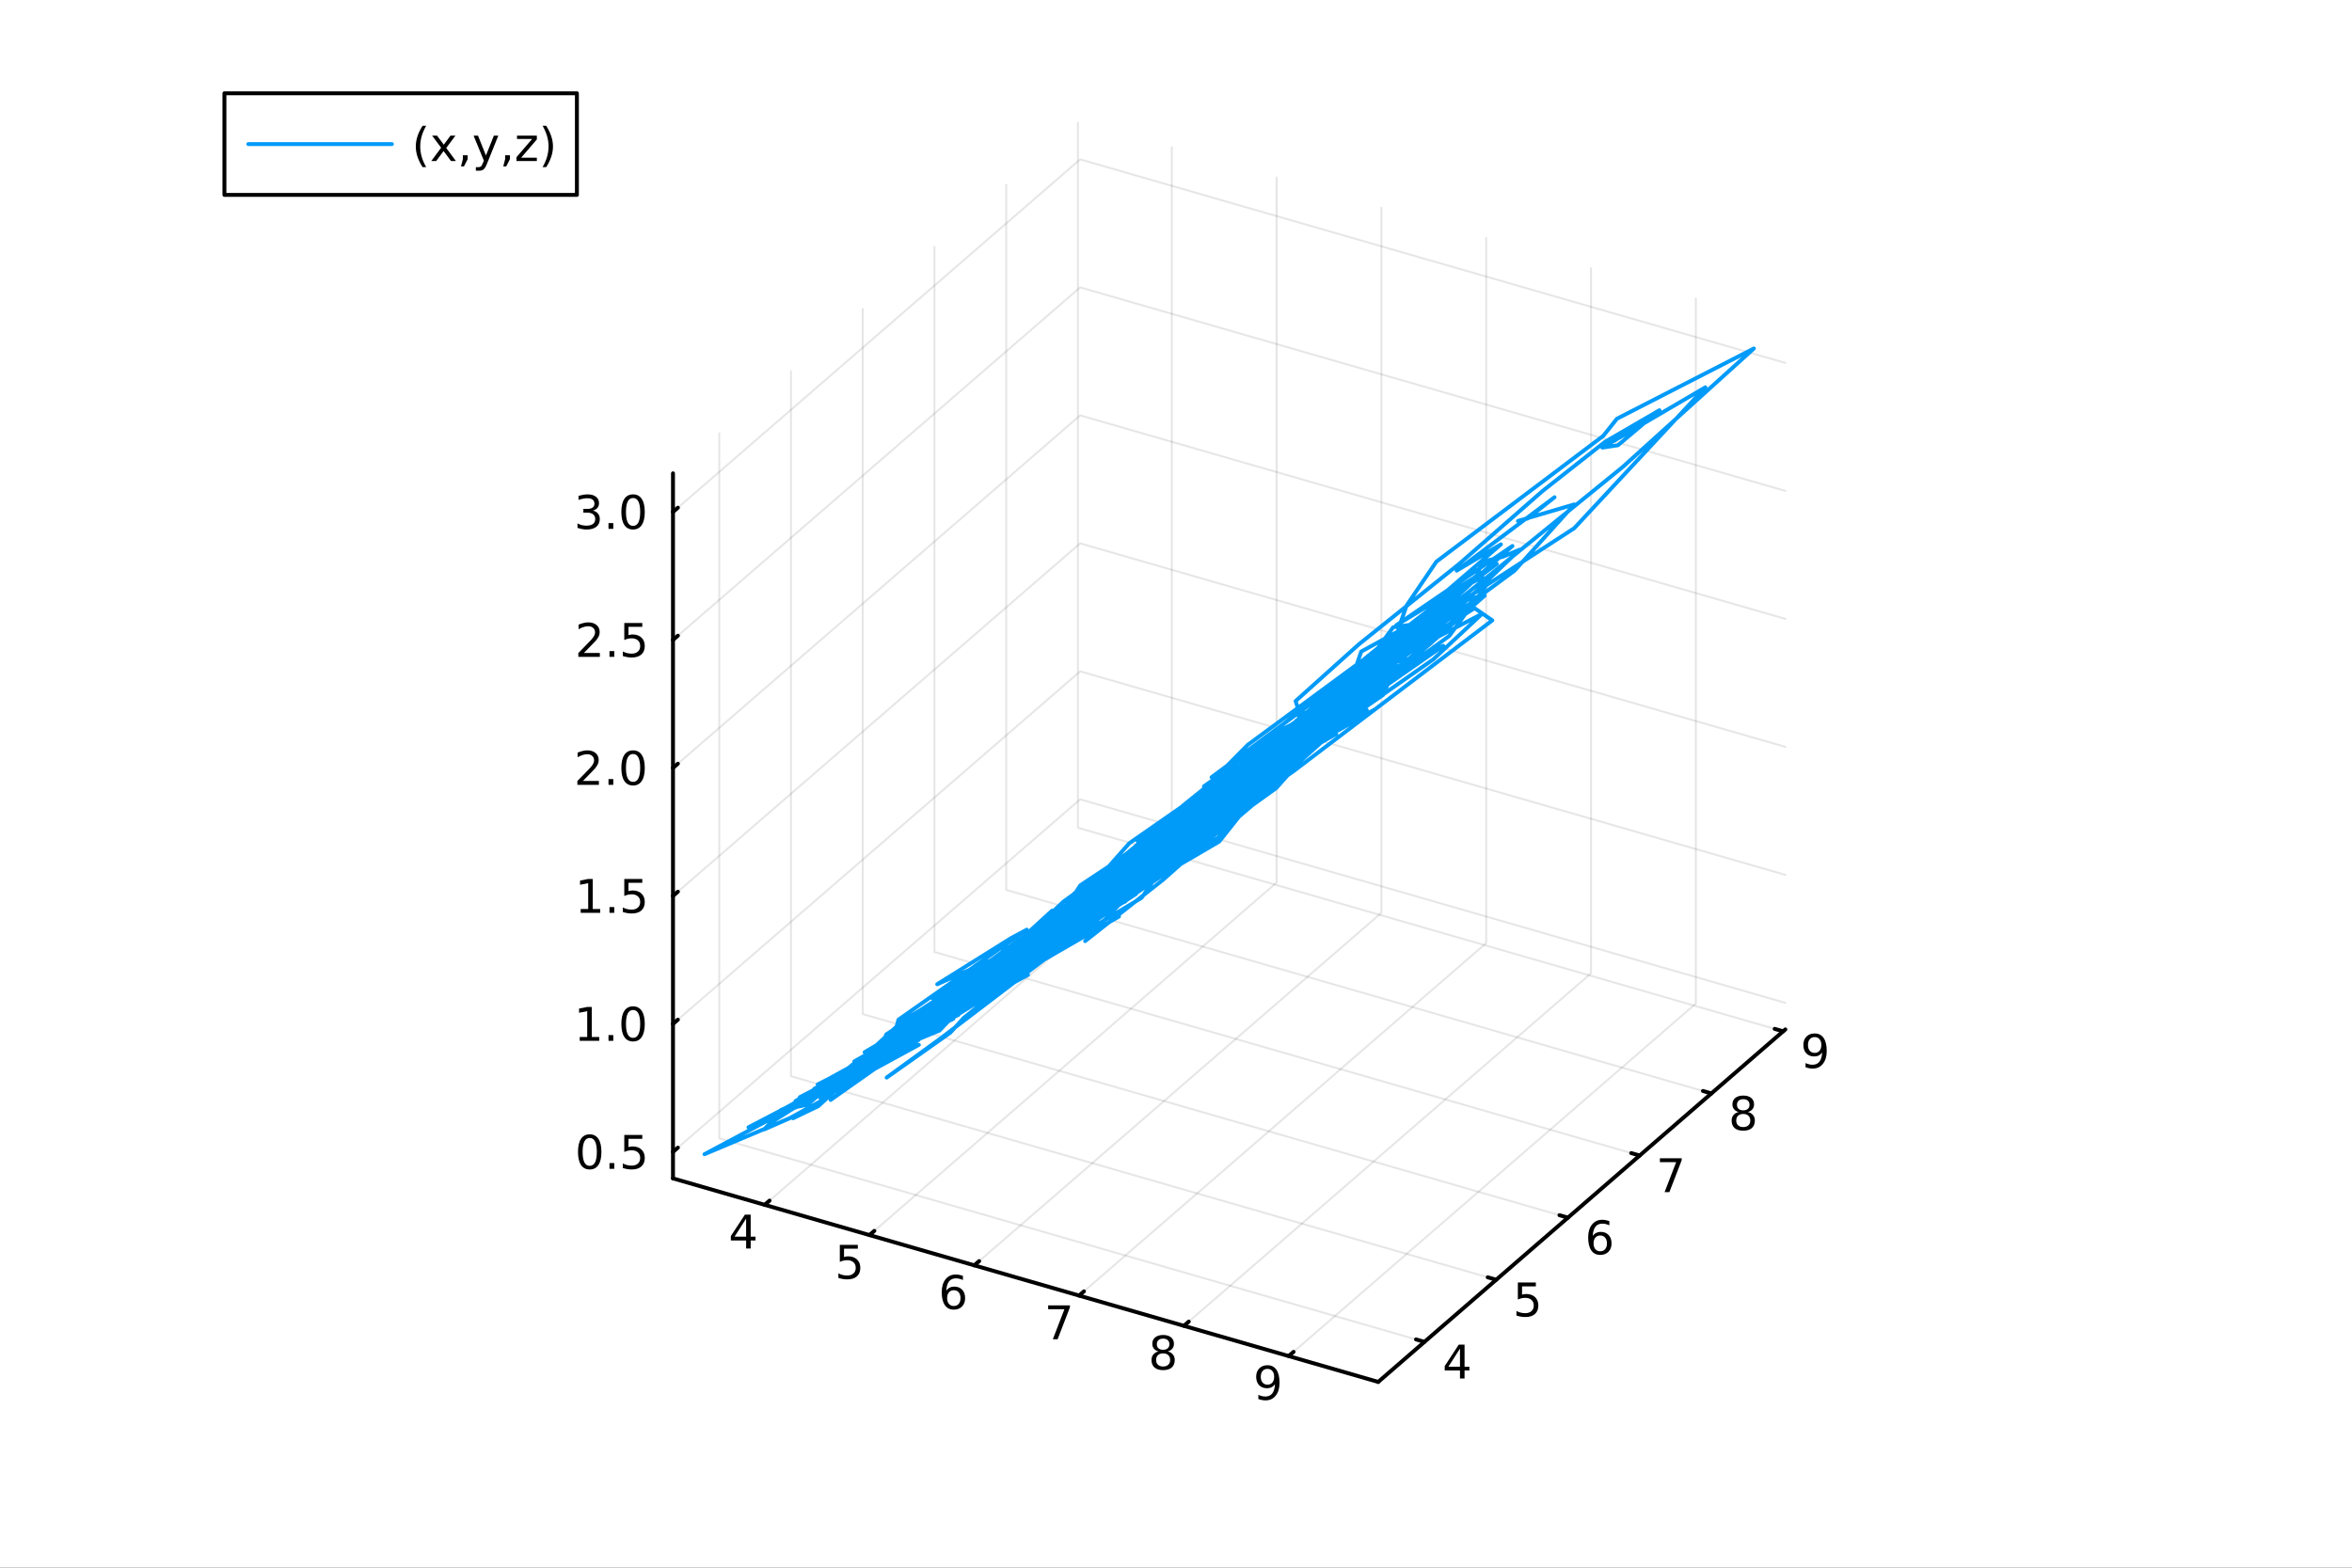 <?xml version="1.0" encoding="utf-8"?>
<svg xmlns="http://www.w3.org/2000/svg" xmlns:xlink="http://www.w3.org/1999/xlink" width="600" height="400" viewBox="0 0 2400 1600">
<rect x="0" y="0" width="2400" height="1600" fill="#333333" stroke="none"/>
<defs>
  <clipPath id="clip080">
    <rect x="0" y="0" width="2400" height="1600"/>
  </clipPath>
</defs>
<path clip-path="url(#clip080)" d="M0 1600 L2400 1600 L2400 0 L0 0  Z" fill="#ffffff" fill-rule="evenodd" fill-opacity="1"/>
<defs>
  <clipPath id="clip081">
    <rect x="480" y="0" width="1681" height="1600"/>
  </clipPath>
</defs>
<defs>
  <clipPath id="clip082">
    <rect x="155" y="47" width="2198" height="1440"/>
  </clipPath>
</defs>
<path clip-path="url(#clip082)" d="M-1033.39 2490.68 L-1033.39 2237.12 L-909.9 2110.34 L-696.014 2183.54 L-696.014 2437.1 L-819.501 2563.88 L-1033.39 2490.68  Z" fill="#ffffff" fill-rule="evenodd" fill-opacity="1"/>
<polyline clip-path="url(#clip082)" style="stroke:#000000; stroke-linecap:round; stroke-linejoin:round; stroke-width:2; stroke-opacity:0.1; fill:none" points="780.258,1229.68 1195.72,869.881 1195.72,150.279 "/>
<polyline clip-path="url(#clip082)" style="stroke:#000000; stroke-linecap:round; stroke-linejoin:round; stroke-width:2; stroke-opacity:0.1; fill:none" points="887.201,1260.55 1302.66,900.752 1302.66,181.151 "/>
<polyline clip-path="url(#clip082)" style="stroke:#000000; stroke-linecap:round; stroke-linejoin:round; stroke-width:2; stroke-opacity:0.1; fill:none" points="994.144,1291.43 1409.61,931.624 1409.61,212.022 "/>
<polyline clip-path="url(#clip082)" style="stroke:#000000; stroke-linecap:round; stroke-linejoin:round; stroke-width:2; stroke-opacity:0.1; fill:none" points="1101.09,1322.3 1516.55,962.496 1516.55,242.894 "/>
<polyline clip-path="url(#clip082)" style="stroke:#000000; stroke-linecap:round; stroke-linejoin:round; stroke-width:2; stroke-opacity:0.1; fill:none" points="1208.03,1353.17 1623.49,993.368 1623.49,273.766 "/>
<polyline clip-path="url(#clip082)" style="stroke:#000000; stroke-linecap:round; stroke-linejoin:round; stroke-width:2; stroke-opacity:0.1; fill:none" points="1314.97,1384.04 1730.44,1024.24 1730.44,304.638 "/>
<polyline clip-path="url(#clip082)" style="stroke:#000000; stroke-linecap:round; stroke-linejoin:round; stroke-width:2; stroke-opacity:0.1; fill:none" points="1453.55,1369.52 733.95,1161.79 733.95,442.185 "/>
<polyline clip-path="url(#clip082)" style="stroke:#000000; stroke-linecap:round; stroke-linejoin:round; stroke-width:2; stroke-opacity:0.1; fill:none" points="1526.75,1306.13 807.147,1098.4 807.147,378.794 "/>
<polyline clip-path="url(#clip082)" style="stroke:#000000; stroke-linecap:round; stroke-linejoin:round; stroke-width:2; stroke-opacity:0.1; fill:none" points="1599.95,1242.74 880.344,1035.01 880.344,315.404 "/>
<polyline clip-path="url(#clip082)" style="stroke:#000000; stroke-linecap:round; stroke-linejoin:round; stroke-width:2; stroke-opacity:0.1; fill:none" points="1673.14,1179.35 953.54,971.616 953.54,252.014 "/>
<polyline clip-path="url(#clip082)" style="stroke:#000000; stroke-linecap:round; stroke-linejoin:round; stroke-width:2; stroke-opacity:0.1; fill:none" points="1746.34,1115.96 1026.74,908.226 1026.74,188.624 "/>
<polyline clip-path="url(#clip082)" style="stroke:#000000; stroke-linecap:round; stroke-linejoin:round; stroke-width:2; stroke-opacity:0.1; fill:none" points="1819.54,1052.57 1099.93,844.836 1099.93,125.234 "/>
<polyline clip-path="url(#clip082)" style="stroke:#000000; stroke-linecap:round; stroke-linejoin:round; stroke-width:2; stroke-opacity:0.1; fill:none" points="686.728,1175.63 1102.19,815.828 1821.79,1023.56 "/>
<polyline clip-path="url(#clip082)" style="stroke:#000000; stroke-linecap:round; stroke-linejoin:round; stroke-width:2; stroke-opacity:0.1; fill:none" points="686.728,1045 1102.19,685.198 1821.79,892.929 "/>
<polyline clip-path="url(#clip082)" style="stroke:#000000; stroke-linecap:round; stroke-linejoin:round; stroke-width:2; stroke-opacity:0.1; fill:none" points="686.728,914.368 1102.19,554.567 1821.79,762.298 "/>
<polyline clip-path="url(#clip082)" style="stroke:#000000; stroke-linecap:round; stroke-linejoin:round; stroke-width:2; stroke-opacity:0.1; fill:none" points="686.728,783.738 1102.19,423.937 1821.79,631.668 "/>
<polyline clip-path="url(#clip082)" style="stroke:#000000; stroke-linecap:round; stroke-linejoin:round; stroke-width:2; stroke-opacity:0.1; fill:none" points="686.728,653.107 1102.19,293.306 1821.79,501.037 "/>
<polyline clip-path="url(#clip082)" style="stroke:#000000; stroke-linecap:round; stroke-linejoin:round; stroke-width:2; stroke-opacity:0.1; fill:none" points="686.728,522.477 1102.19,162.676 1821.79,370.407 "/>
<polyline clip-path="url(#clip080)" style="stroke:#000000; stroke-linecap:round; stroke-linejoin:round; stroke-width:4; stroke-opacity:1; fill:none" points="686.728,1202.68 1406.33,1410.41 "/>
<polyline clip-path="url(#clip080)" style="stroke:#000000; stroke-linecap:round; stroke-linejoin:round; stroke-width:4; stroke-opacity:1; fill:none" points="780.258,1229.68 785.244,1225.36 "/>
<polyline clip-path="url(#clip080)" style="stroke:#000000; stroke-linecap:round; stroke-linejoin:round; stroke-width:4; stroke-opacity:1; fill:none" points="887.201,1260.55 892.187,1256.24 "/>
<polyline clip-path="url(#clip080)" style="stroke:#000000; stroke-linecap:round; stroke-linejoin:round; stroke-width:4; stroke-opacity:1; fill:none" points="994.144,1291.43 999.13,1287.11 "/>
<polyline clip-path="url(#clip080)" style="stroke:#000000; stroke-linecap:round; stroke-linejoin:round; stroke-width:4; stroke-opacity:1; fill:none" points="1101.09,1322.3 1106.07,1317.98 "/>
<polyline clip-path="url(#clip080)" style="stroke:#000000; stroke-linecap:round; stroke-linejoin:round; stroke-width:4; stroke-opacity:1; fill:none" points="1208.03,1353.17 1213.02,1348.85 "/>
<polyline clip-path="url(#clip080)" style="stroke:#000000; stroke-linecap:round; stroke-linejoin:round; stroke-width:4; stroke-opacity:1; fill:none" points="1314.97,1384.04 1319.96,1379.72 "/>
<path clip-path="url(#clip080)" d="M761.35 1243.72 L749.544 1262.17 L761.35 1262.17 L761.35 1243.72 M760.123 1239.65 L766.002 1239.65 L766.002 1262.17 L770.933 1262.17 L770.933 1266.06 L766.002 1266.06 L766.002 1274.21 L761.35 1274.21 L761.35 1266.06 L745.748 1266.06 L745.748 1261.55 L760.123 1239.65 Z" fill="#000000" fill-rule="nonzero" fill-opacity="1" /><path clip-path="url(#clip080)" d="M856.973 1270.52 L875.33 1270.52 L875.33 1274.46 L861.256 1274.46 L861.256 1282.93 Q862.274 1282.58 863.293 1282.42 Q864.311 1282.23 865.33 1282.23 Q871.117 1282.23 874.497 1285.41 Q877.876 1288.58 877.876 1293.99 Q877.876 1299.57 874.404 1302.67 Q870.932 1305.75 864.612 1305.75 Q862.436 1305.75 860.168 1305.38 Q857.923 1305.01 855.515 1304.27 L855.515 1299.57 Q857.598 1300.71 859.821 1301.26 Q862.043 1301.82 864.52 1301.82 Q868.524 1301.82 870.862 1299.71 Q873.2 1297.61 873.2 1293.99 Q873.2 1290.38 870.862 1288.28 Q868.524 1286.17 864.52 1286.17 Q862.645 1286.17 860.77 1286.59 Q858.918 1287 856.973 1287.88 L856.973 1270.52 Z" fill="#000000" fill-rule="nonzero" fill-opacity="1" /><path clip-path="url(#clip080)" d="M973.292 1316.81 Q970.143 1316.81 968.292 1318.96 Q966.463 1321.12 966.463 1324.87 Q966.463 1328.59 968.292 1330.77 Q970.143 1332.92 973.292 1332.92 Q976.44 1332.92 978.268 1330.77 Q980.12 1328.59 980.12 1324.87 Q980.12 1321.12 978.268 1318.96 Q976.44 1316.81 973.292 1316.81 M982.574 1302.16 L982.574 1306.42 Q980.815 1305.58 979.009 1305.14 Q977.227 1304.7 975.467 1304.7 Q970.838 1304.7 968.384 1307.83 Q965.954 1310.95 965.606 1317.27 Q966.972 1315.26 969.032 1314.19 Q971.093 1313.11 973.569 1313.11 Q978.778 1313.11 981.787 1316.28 Q984.819 1319.43 984.819 1324.87 Q984.819 1330.19 981.671 1333.41 Q978.523 1336.63 973.292 1336.63 Q967.296 1336.63 964.125 1332.04 Q960.954 1327.44 960.954 1318.71 Q960.954 1310.51 964.843 1305.65 Q968.731 1300.77 975.282 1300.77 Q977.042 1300.77 978.824 1301.12 Q980.629 1301.46 982.574 1302.16 Z" fill="#000000" fill-rule="nonzero" fill-opacity="1" /><path clip-path="url(#clip080)" d="M1069.54 1332.27 L1091.76 1332.27 L1091.76 1334.26 L1079.22 1366.83 L1074.33 1366.83 L1086.14 1336.2 L1069.54 1336.2 L1069.54 1332.27 Z" fill="#000000" fill-rule="nonzero" fill-opacity="1" /><path clip-path="url(#clip080)" d="M1186.85 1381.29 Q1183.52 1381.29 1181.6 1383.07 Q1179.7 1384.85 1179.7 1387.98 Q1179.7 1391.1 1181.6 1392.88 Q1183.52 1394.67 1186.85 1394.67 Q1190.19 1394.67 1192.11 1392.88 Q1194.03 1391.08 1194.03 1387.98 Q1194.03 1384.85 1192.11 1383.07 Q1190.21 1381.29 1186.85 1381.29 M1182.18 1379.29 Q1179.17 1378.55 1177.48 1376.49 Q1175.81 1374.43 1175.81 1371.47 Q1175.81 1367.33 1178.75 1364.92 Q1181.71 1362.51 1186.85 1362.51 Q1192.02 1362.51 1194.96 1364.92 Q1197.9 1367.33 1197.9 1371.47 Q1197.9 1374.43 1196.21 1376.49 Q1194.54 1378.55 1191.55 1379.29 Q1194.93 1380.08 1196.81 1382.37 Q1198.71 1384.67 1198.71 1387.98 Q1198.71 1393 1195.63 1395.68 Q1192.57 1398.37 1186.85 1398.37 Q1181.14 1398.37 1178.06 1395.68 Q1175 1393 1175 1387.98 Q1175 1384.67 1176.9 1382.37 Q1178.8 1380.08 1182.18 1379.29 M1180.46 1371.91 Q1180.46 1374.6 1182.13 1376.1 Q1183.82 1377.6 1186.85 1377.6 Q1189.86 1377.6 1191.55 1376.1 Q1193.27 1374.6 1193.27 1371.91 Q1193.27 1369.23 1191.55 1367.72 Q1189.86 1366.22 1186.85 1366.22 Q1183.82 1366.22 1182.13 1367.72 Q1180.46 1369.23 1180.46 1371.91 Z" fill="#000000" fill-rule="nonzero" fill-opacity="1" /><path clip-path="url(#clip080)" d="M1284.03 1427.85 L1284.03 1423.59 Q1285.79 1424.43 1287.59 1424.87 Q1289.4 1425.31 1291.13 1425.31 Q1295.76 1425.31 1298.2 1422.2 Q1300.65 1419.08 1301 1412.74 Q1299.65 1414.73 1297.59 1415.79 Q1295.53 1416.86 1293.03 1416.86 Q1287.85 1416.86 1284.82 1413.73 Q1281.81 1410.58 1281.81 1405.14 Q1281.81 1399.82 1284.95 1396.6 Q1288.1 1393.38 1293.33 1393.38 Q1299.33 1393.38 1302.48 1397.99 Q1305.65 1402.57 1305.65 1411.32 Q1305.65 1419.5 1301.76 1424.38 Q1297.89 1429.24 1291.34 1429.24 Q1289.58 1429.24 1287.78 1428.89 Q1285.97 1428.55 1284.03 1427.85 M1293.33 1413.2 Q1296.48 1413.2 1298.31 1411.05 Q1300.16 1408.89 1300.16 1405.14 Q1300.16 1401.42 1298.31 1399.26 Q1296.48 1397.09 1293.33 1397.09 Q1290.19 1397.09 1288.33 1399.26 Q1286.51 1401.42 1286.51 1405.14 Q1286.51 1408.89 1288.33 1411.05 Q1290.19 1413.2 1293.33 1413.2 Z" fill="#000000" fill-rule="nonzero" fill-opacity="1" /><polyline clip-path="url(#clip080)" style="stroke:#000000; stroke-linecap:round; stroke-linejoin:round; stroke-width:4; stroke-opacity:1; fill:none" points="1406.33,1410.41 1821.79,1050.61 "/>
<polyline clip-path="url(#clip080)" style="stroke:#000000; stroke-linecap:round; stroke-linejoin:round; stroke-width:4; stroke-opacity:1; fill:none" points="1453.55,1369.52 1444.92,1367.02 "/>
<polyline clip-path="url(#clip080)" style="stroke:#000000; stroke-linecap:round; stroke-linejoin:round; stroke-width:4; stroke-opacity:1; fill:none" points="1526.75,1306.13 1518.11,1303.63 "/>
<polyline clip-path="url(#clip080)" style="stroke:#000000; stroke-linecap:round; stroke-linejoin:round; stroke-width:4; stroke-opacity:1; fill:none" points="1599.95,1242.74 1591.31,1240.24 "/>
<polyline clip-path="url(#clip080)" style="stroke:#000000; stroke-linecap:round; stroke-linejoin:round; stroke-width:4; stroke-opacity:1; fill:none" points="1673.14,1179.35 1664.51,1176.85 "/>
<polyline clip-path="url(#clip080)" style="stroke:#000000; stroke-linecap:round; stroke-linejoin:round; stroke-width:4; stroke-opacity:1; fill:none" points="1746.34,1115.96 1737.7,1113.46 "/>
<polyline clip-path="url(#clip080)" style="stroke:#000000; stroke-linecap:round; stroke-linejoin:round; stroke-width:4; stroke-opacity:1; fill:none" points="1819.54,1052.57 1810.9,1050.07 "/>
<path clip-path="url(#clip080)" d="M1489.78 1376.41 L1477.98 1394.86 L1489.78 1394.86 L1489.78 1376.41 M1488.56 1372.33 L1494.44 1372.33 L1494.44 1394.86 L1499.37 1394.86 L1499.37 1398.74 L1494.44 1398.74 L1494.44 1406.89 L1489.78 1406.89 L1489.78 1398.74 L1474.18 1398.74 L1474.18 1394.23 L1488.56 1372.33 Z" fill="#000000" fill-rule="nonzero" fill-opacity="1" /><path clip-path="url(#clip080)" d="M1548.84 1308.94 L1567.19 1308.94 L1567.19 1312.88 L1553.12 1312.88 L1553.12 1321.35 Q1554.14 1321 1555.16 1320.84 Q1556.18 1320.66 1557.19 1320.66 Q1562.98 1320.66 1566.36 1323.83 Q1569.74 1327 1569.74 1332.41 Q1569.74 1337.99 1566.27 1341.09 Q1562.8 1344.17 1556.48 1344.17 Q1554.3 1344.17 1552.03 1343.8 Q1549.79 1343.43 1547.38 1342.69 L1547.38 1337.99 Q1549.46 1339.13 1551.69 1339.68 Q1553.91 1340.24 1556.38 1340.24 Q1560.39 1340.24 1562.73 1338.13 Q1565.06 1336.03 1565.06 1332.41 Q1565.06 1328.8 1562.73 1326.7 Q1560.39 1324.59 1556.38 1324.59 Q1554.51 1324.59 1552.63 1325.01 Q1550.78 1325.42 1548.84 1326.3 L1548.84 1308.94 Z" fill="#000000" fill-rule="nonzero" fill-opacity="1" /><path clip-path="url(#clip080)" d="M1632.91 1260.97 Q1629.77 1260.97 1627.91 1263.12 Q1626.09 1265.27 1626.09 1269.02 Q1626.09 1272.75 1627.91 1274.93 Q1629.77 1277.08 1632.91 1277.08 Q1636.06 1277.08 1637.89 1274.93 Q1639.74 1272.75 1639.74 1269.02 Q1639.74 1265.27 1637.89 1263.12 Q1636.06 1260.97 1632.91 1260.97 M1642.2 1246.32 L1642.2 1250.58 Q1640.44 1249.74 1638.63 1249.3 Q1636.85 1248.86 1635.09 1248.86 Q1630.46 1248.86 1628.01 1251.99 Q1625.58 1255.11 1625.23 1261.43 Q1626.59 1259.42 1628.65 1258.35 Q1630.72 1257.27 1633.19 1257.27 Q1638.4 1257.27 1641.41 1260.44 Q1644.44 1263.58 1644.44 1269.02 Q1644.44 1274.35 1641.29 1277.57 Q1638.15 1280.78 1632.91 1280.78 Q1626.92 1280.78 1623.75 1276.2 Q1620.58 1271.59 1620.58 1262.87 Q1620.58 1254.67 1624.47 1249.81 Q1628.35 1244.93 1634.9 1244.93 Q1636.66 1244.93 1638.45 1245.27 Q1640.25 1245.62 1642.2 1246.32 Z" fill="#000000" fill-rule="nonzero" fill-opacity="1" /><path clip-path="url(#clip080)" d="M1693.77 1182.16 L1716 1182.16 L1716 1184.15 L1703.45 1216.72 L1698.56 1216.72 L1710.37 1186.1 L1693.77 1186.1 L1693.77 1182.16 Z" fill="#000000" fill-rule="nonzero" fill-opacity="1" /><path clip-path="url(#clip080)" d="M1778.82 1136.92 Q1775.49 1136.92 1773.57 1138.7 Q1771.67 1140.48 1771.67 1143.61 Q1771.67 1146.73 1773.57 1148.52 Q1775.49 1150.3 1778.82 1150.3 Q1782.15 1150.3 1784.08 1148.52 Q1786 1146.71 1786 1143.61 Q1786 1140.48 1784.08 1138.7 Q1782.18 1136.92 1778.82 1136.92 M1774.15 1134.93 Q1771.14 1134.19 1769.45 1132.13 Q1767.78 1130.07 1767.78 1127.11 Q1767.78 1122.96 1770.72 1120.55 Q1773.68 1118.15 1778.82 1118.15 Q1783.98 1118.15 1786.92 1120.55 Q1789.86 1122.96 1789.86 1127.11 Q1789.86 1130.07 1788.17 1132.13 Q1786.51 1134.19 1783.52 1134.93 Q1786.9 1135.72 1788.78 1138.01 Q1790.67 1140.3 1790.67 1143.61 Q1790.67 1148.63 1787.59 1151.32 Q1784.54 1154 1778.82 1154 Q1773.1 1154 1770.03 1151.32 Q1766.97 1148.63 1766.97 1143.61 Q1766.97 1140.3 1768.87 1138.01 Q1770.77 1135.72 1774.15 1134.93 M1772.43 1127.54 Q1772.43 1130.23 1774.1 1131.73 Q1775.79 1133.24 1778.82 1133.24 Q1781.83 1133.24 1783.52 1131.73 Q1785.23 1130.23 1785.23 1127.54 Q1785.23 1124.86 1783.52 1123.36 Q1781.83 1121.85 1778.82 1121.85 Q1775.79 1121.85 1774.1 1123.36 Q1772.43 1124.86 1772.43 1127.54 Z" fill="#000000" fill-rule="nonzero" fill-opacity="1" /><path clip-path="url(#clip080)" d="M1842.39 1089.22 L1842.39 1084.96 Q1844.15 1085.8 1845.95 1086.24 Q1847.76 1086.68 1849.5 1086.68 Q1854.12 1086.68 1856.56 1083.58 Q1859.01 1080.45 1859.36 1074.11 Q1858.01 1076.1 1855.95 1077.16 Q1853.89 1078.23 1851.39 1078.23 Q1846.21 1078.23 1843.18 1075.1 Q1840.17 1071.96 1840.17 1066.52 Q1840.17 1061.19 1843.31 1057.97 Q1846.46 1054.76 1851.69 1054.76 Q1857.69 1054.76 1860.84 1059.36 Q1864.01 1063.95 1864.01 1072.7 Q1864.01 1080.87 1860.12 1085.75 Q1856.25 1090.61 1849.7 1090.61 Q1847.94 1090.61 1846.14 1090.27 Q1844.33 1089.92 1842.39 1089.22 M1851.69 1074.57 Q1854.84 1074.57 1856.67 1072.42 Q1858.52 1070.27 1858.52 1066.52 Q1858.52 1062.79 1856.67 1060.64 Q1854.84 1058.46 1851.69 1058.46 Q1848.55 1058.46 1846.69 1060.64 Q1844.87 1062.79 1844.87 1066.52 Q1844.87 1070.27 1846.69 1072.42 Q1848.55 1074.57 1851.69 1074.57 Z" fill="#000000" fill-rule="nonzero" fill-opacity="1" /><polyline clip-path="url(#clip080)" style="stroke:#000000; stroke-linecap:round; stroke-linejoin:round; stroke-width:4; stroke-opacity:1; fill:none" points="686.728,1202.68 686.728,483.08 "/>
<polyline clip-path="url(#clip080)" style="stroke:#000000; stroke-linecap:round; stroke-linejoin:round; stroke-width:4; stroke-opacity:1; fill:none" points="686.728,1175.63 691.714,1171.31 "/>
<polyline clip-path="url(#clip080)" style="stroke:#000000; stroke-linecap:round; stroke-linejoin:round; stroke-width:4; stroke-opacity:1; fill:none" points="686.728,1045 691.714,1040.68 "/>
<polyline clip-path="url(#clip080)" style="stroke:#000000; stroke-linecap:round; stroke-linejoin:round; stroke-width:4; stroke-opacity:1; fill:none" points="686.728,914.368 691.714,910.051 "/>
<polyline clip-path="url(#clip080)" style="stroke:#000000; stroke-linecap:round; stroke-linejoin:round; stroke-width:4; stroke-opacity:1; fill:none" points="686.728,783.738 691.714,779.42 "/>
<polyline clip-path="url(#clip080)" style="stroke:#000000; stroke-linecap:round; stroke-linejoin:round; stroke-width:4; stroke-opacity:1; fill:none" points="686.728,653.107 691.714,648.789 "/>
<polyline clip-path="url(#clip080)" style="stroke:#000000; stroke-linecap:round; stroke-linejoin:round; stroke-width:4; stroke-opacity:1; fill:none" points="686.728,522.477 691.714,518.159 "/>
<path clip-path="url(#clip080)" d="M601.748 1161.43 Q598.137 1161.43 596.308 1164.99 Q594.503 1168.53 594.503 1175.66 Q594.503 1182.77 596.308 1186.34 Q598.137 1189.88 601.748 1189.88 Q605.382 1189.88 607.188 1186.34 Q609.017 1182.77 609.017 1175.66 Q609.017 1168.53 607.188 1164.99 Q605.382 1161.43 601.748 1161.43 M601.748 1157.72 Q607.558 1157.72 610.614 1162.33 Q613.692 1166.91 613.692 1175.66 Q613.692 1184.39 610.614 1189 Q607.558 1193.58 601.748 1193.58 Q595.938 1193.58 592.859 1189 Q589.804 1184.39 589.804 1175.66 Q589.804 1166.91 592.859 1162.33 Q595.938 1157.72 601.748 1157.72 Z" fill="#000000" fill-rule="nonzero" fill-opacity="1" /><path clip-path="url(#clip080)" d="M621.91 1187.03 L626.794 1187.03 L626.794 1192.91 L621.91 1192.91 L621.91 1187.03 Z" fill="#000000" fill-rule="nonzero" fill-opacity="1" /><path clip-path="url(#clip080)" d="M637.026 1158.35 L655.382 1158.35 L655.382 1162.28 L641.308 1162.28 L641.308 1170.76 Q642.327 1170.41 643.345 1170.25 Q644.364 1170.06 645.382 1170.06 Q651.169 1170.06 654.549 1173.23 Q657.928 1176.4 657.928 1181.82 Q657.928 1187.4 654.456 1190.5 Q650.984 1193.58 644.664 1193.58 Q642.489 1193.58 640.22 1193.21 Q637.975 1192.84 635.567 1192.1 L635.567 1187.4 Q637.651 1188.53 639.873 1189.09 Q642.095 1189.65 644.572 1189.65 Q648.576 1189.65 650.914 1187.54 Q653.252 1185.43 653.252 1181.82 Q653.252 1178.21 650.914 1176.1 Q648.576 1174 644.572 1174 Q642.697 1174 640.822 1174.41 Q638.97 1174.83 637.026 1175.71 L637.026 1158.35 Z" fill="#000000" fill-rule="nonzero" fill-opacity="1" /><path clip-path="url(#clip080)" d="M591.563 1058.34 L599.202 1058.34 L599.202 1031.98 L590.892 1033.64 L590.892 1029.39 L599.155 1027.72 L603.831 1027.72 L603.831 1058.34 L611.47 1058.34 L611.47 1062.28 L591.563 1062.28 L591.563 1058.34 Z" fill="#000000" fill-rule="nonzero" fill-opacity="1" /><path clip-path="url(#clip080)" d="M620.915 1056.4 L625.799 1056.4 L625.799 1062.28 L620.915 1062.28 L620.915 1056.4 Z" fill="#000000" fill-rule="nonzero" fill-opacity="1" /><path clip-path="url(#clip080)" d="M645.984 1030.8 Q642.373 1030.8 640.544 1034.36 Q638.739 1037.9 638.739 1045.03 Q638.739 1052.14 640.544 1055.7 Q642.373 1059.25 645.984 1059.25 Q649.618 1059.25 651.424 1055.7 Q653.252 1052.14 653.252 1045.03 Q653.252 1037.9 651.424 1034.36 Q649.618 1030.8 645.984 1030.8 M645.984 1027.09 Q651.794 1027.09 654.85 1031.7 Q657.928 1036.28 657.928 1045.03 Q657.928 1053.76 654.85 1058.37 Q651.794 1062.95 645.984 1062.95 Q640.174 1062.95 637.095 1058.37 Q634.04 1053.76 634.04 1045.03 Q634.04 1036.28 637.095 1031.7 Q640.174 1027.09 645.984 1027.09 Z" fill="#000000" fill-rule="nonzero" fill-opacity="1" /><path clip-path="url(#clip080)" d="M592.558 927.713 L600.197 927.713 L600.197 901.347 L591.887 903.014 L591.887 898.755 L600.151 897.088 L604.827 897.088 L604.827 927.713 L612.466 927.713 L612.466 931.648 L592.558 931.648 L592.558 927.713 Z" fill="#000000" fill-rule="nonzero" fill-opacity="1" /><path clip-path="url(#clip080)" d="M621.91 925.769 L626.794 925.769 L626.794 931.648 L621.91 931.648 L621.91 925.769 Z" fill="#000000" fill-rule="nonzero" fill-opacity="1" /><path clip-path="url(#clip080)" d="M637.026 897.088 L655.382 897.088 L655.382 901.023 L641.308 901.023 L641.308 909.495 Q642.327 909.148 643.345 908.986 Q644.364 908.801 645.382 908.801 Q651.169 908.801 654.549 911.972 Q657.928 915.144 657.928 920.56 Q657.928 926.139 654.456 929.241 Q650.984 932.319 644.664 932.319 Q642.489 932.319 640.22 931.949 Q637.975 931.579 635.567 930.838 L635.567 926.139 Q637.651 927.273 639.873 927.829 Q642.095 928.384 644.572 928.384 Q648.576 928.384 650.914 926.278 Q653.252 924.171 653.252 920.56 Q653.252 916.949 650.914 914.843 Q648.576 912.736 644.572 912.736 Q642.697 912.736 640.822 913.153 Q638.97 913.57 637.026 914.449 L637.026 897.088 Z" fill="#000000" fill-rule="nonzero" fill-opacity="1" /><path clip-path="url(#clip080)" d="M594.78 797.082 L611.1 797.082 L611.1 801.018 L589.156 801.018 L589.156 797.082 Q591.818 794.328 596.401 789.698 Q601.007 785.045 602.188 783.703 Q604.433 781.18 605.313 779.444 Q606.216 777.684 606.216 775.995 Q606.216 773.24 604.271 771.504 Q602.35 769.768 599.248 769.768 Q597.049 769.768 594.595 770.532 Q592.165 771.296 589.387 772.846 L589.387 768.124 Q592.211 766.99 594.665 766.411 Q597.118 765.833 599.155 765.833 Q604.526 765.833 607.72 768.518 Q610.915 771.203 610.915 775.694 Q610.915 777.823 610.104 779.745 Q609.317 781.643 607.211 784.235 Q606.632 784.907 603.53 788.124 Q600.429 791.319 594.78 797.082 Z" fill="#000000" fill-rule="nonzero" fill-opacity="1" /><path clip-path="url(#clip080)" d="M620.915 795.138 L625.799 795.138 L625.799 801.018 L620.915 801.018 L620.915 795.138 Z" fill="#000000" fill-rule="nonzero" fill-opacity="1" /><path clip-path="url(#clip080)" d="M645.984 769.536 Q642.373 769.536 640.544 773.101 Q638.739 776.643 638.739 783.772 Q638.739 790.879 640.544 794.444 Q642.373 797.985 645.984 797.985 Q649.618 797.985 651.424 794.444 Q653.252 790.879 653.252 783.772 Q653.252 776.643 651.424 773.101 Q649.618 769.536 645.984 769.536 M645.984 765.833 Q651.794 765.833 654.85 770.439 Q657.928 775.022 657.928 783.772 Q657.928 792.499 654.85 797.106 Q651.794 801.689 645.984 801.689 Q640.174 801.689 637.095 797.106 Q634.04 792.499 634.04 783.772 Q634.04 775.022 637.095 770.439 Q640.174 765.833 645.984 765.833 Z" fill="#000000" fill-rule="nonzero" fill-opacity="1" /><path clip-path="url(#clip080)" d="M595.776 666.452 L612.095 666.452 L612.095 670.387 L590.151 670.387 L590.151 666.452 Q592.813 663.697 597.396 659.068 Q602.003 654.415 603.183 653.072 Q605.429 650.549 606.308 648.813 Q607.211 647.054 607.211 645.364 Q607.211 642.609 605.267 640.873 Q603.345 639.137 600.243 639.137 Q598.044 639.137 595.591 639.901 Q593.16 640.665 590.382 642.216 L590.382 637.494 Q593.206 636.359 595.66 635.781 Q598.114 635.202 600.151 635.202 Q605.521 635.202 608.716 637.887 Q611.91 640.572 611.91 645.063 Q611.91 647.193 611.1 649.114 Q610.313 651.012 608.206 653.605 Q607.628 654.276 604.526 657.494 Q601.424 660.688 595.776 666.452 Z" fill="#000000" fill-rule="nonzero" fill-opacity="1" /><path clip-path="url(#clip080)" d="M621.91 664.507 L626.794 664.507 L626.794 670.387 L621.91 670.387 L621.91 664.507 Z" fill="#000000" fill-rule="nonzero" fill-opacity="1" /><path clip-path="url(#clip080)" d="M637.026 635.827 L655.382 635.827 L655.382 639.762 L641.308 639.762 L641.308 648.234 Q642.327 647.887 643.345 647.725 Q644.364 647.54 645.382 647.54 Q651.169 647.54 654.549 650.711 Q657.928 653.883 657.928 659.299 Q657.928 664.878 654.456 667.98 Q650.984 671.058 644.664 671.058 Q642.489 671.058 640.22 670.688 Q637.975 670.318 635.567 669.577 L635.567 664.878 Q637.651 666.012 639.873 666.568 Q642.095 667.123 644.572 667.123 Q648.576 667.123 650.914 665.017 Q653.252 662.91 653.252 659.299 Q653.252 655.688 650.914 653.582 Q648.576 651.475 644.572 651.475 Q642.697 651.475 640.822 651.892 Q638.97 652.308 637.026 653.188 L637.026 635.827 Z" fill="#000000" fill-rule="nonzero" fill-opacity="1" /><path clip-path="url(#clip080)" d="M604.919 521.122 Q608.276 521.84 610.151 524.108 Q612.049 526.377 612.049 529.71 Q612.049 534.826 608.53 537.627 Q605.012 540.428 598.53 540.428 Q596.355 540.428 594.04 539.988 Q591.748 539.571 589.294 538.715 L589.294 534.201 Q591.239 535.335 593.554 535.914 Q595.868 536.493 598.392 536.493 Q602.79 536.493 605.081 534.757 Q607.396 533.02 607.396 529.71 Q607.396 526.655 605.243 524.942 Q603.114 523.206 599.294 523.206 L595.267 523.206 L595.267 519.363 L599.48 519.363 Q602.929 519.363 604.757 517.997 Q606.586 516.609 606.586 514.016 Q606.586 511.354 604.688 509.942 Q602.813 508.507 599.294 508.507 Q597.373 508.507 595.174 508.923 Q592.975 509.34 590.336 510.22 L590.336 506.053 Q592.998 505.312 595.313 504.942 Q597.651 504.572 599.711 504.572 Q605.035 504.572 608.137 507.002 Q611.239 509.409 611.239 513.53 Q611.239 516.4 609.595 518.391 Q607.952 520.359 604.919 521.122 Z" fill="#000000" fill-rule="nonzero" fill-opacity="1" /><path clip-path="url(#clip080)" d="M620.915 533.877 L625.799 533.877 L625.799 539.757 L620.915 539.757 L620.915 533.877 Z" fill="#000000" fill-rule="nonzero" fill-opacity="1" /><path clip-path="url(#clip080)" d="M645.984 508.275 Q642.373 508.275 640.544 511.84 Q638.739 515.382 638.739 522.511 Q638.739 529.618 640.544 533.183 Q642.373 536.724 645.984 536.724 Q649.618 536.724 651.424 533.183 Q653.252 529.618 653.252 522.511 Q653.252 515.382 651.424 511.84 Q649.618 508.275 645.984 508.275 M645.984 504.572 Q651.794 504.572 654.85 509.178 Q657.928 513.761 657.928 522.511 Q657.928 531.238 654.85 535.845 Q651.794 540.428 645.984 540.428 Q640.174 540.428 637.095 535.845 Q634.04 531.238 634.04 522.511 Q634.04 513.761 637.095 509.178 Q640.174 504.572 645.984 504.572 Z" fill="#000000" fill-rule="nonzero" fill-opacity="1" /><polyline clip-path="url(#clip082)" style="stroke:#009af9; stroke-linecap:round; stroke-linejoin:round; stroke-width:4; stroke-opacity:1; fill:none" points="1007.62,998.585 995.134,1004.67 990.136,1007.17 1000.62,1002.42 987.676,1008.66 990.995,1007.35 994.162,1006.1 996.345,1005.32 1000.17,1003.78 992.683,1007.56 991.335,1008.53 997.839,1005.79 995.803,1007.04 992.017,1009.18 983.57,1013.69 997.912,1007.53 985.246,1013.94 976.112,1018.84 973.24,1021.03 974.625,1021.24 987.244,1015.91 964,1027.53 984.245,1018.8 966.841,1027.72 935.974,1043.36 978.204,1024.96 939.602,1043.9 950.624,1040.24 976.813,1027.87 972.828,1028.38 982.078,1022.92 950.231,1037.91 939.043,1046.06 925.325,1057.39 937.617,1055.29 873.68,1088.28 912.782,1070.3 886.211,1082.18 972.795,1039.78 969.399,1036.7 951.914,1046.28 954.267,1042.36 1021.65,1009.65 963.022,1035.54 964.601,1034.38 1027.29,994.621 1081.22,957.794 1041.21,978.21 1098.46,943.044 1142.73,916.419 1120.21,920.215 1084.94,949.05 1243.25,854.777 1275.47,818.778 1309.41,779.148 1362.53,734.912 1243.15,807.502 1135.25,891.777 1187.94,871.889 1219.1,844.348 1131.4,901.92 1171.45,876.975 1132.96,892.212 1099.33,920.62 1048.09,959.806 1032.21,978.017 1048.93,975.179 1104.71,936.168 1116.44,927.751 1122.12,919.013 1137.11,899.689 1117.61,924.383 1100.33,930.653 1136.43,889.992 1075.65,943.837 1059.99,960.18 1099.58,938.254 1116.73,931.419 1099.25,945.011 1192.32,884.153 1258.97,834.056 1319.32,769.467 1171.12,858.089 1216.06,848.725 1205.98,853.614 1082.11,933.941 1084.24,937.476 1178.69,888.759 1208.56,863.049 1281.05,814.479 1265.55,811.617 1234.17,827.24 1192.23,852.935 1192.52,852.849 1211.22,845.857 1237.04,833.067 1234.03,827.511 1307.95,772.321 1256.93,795.799 1207.32,847.861 1287.64,802.963 1317.71,773.111 1269.71,792.464 1319,762.902 1250.79,816.117 1208.85,848.064 1203.34,853.849 1178.21,866.095 1143.39,896.783 1061.1,948.065 951.14,1018.64 970.422,1020.82 1045.36,980.995 998.758,1007.38 1005.9,999.513 1010.62,995.145 1014.33,984.328 1077.74,951.541 1082.58,938.98 1145.79,895.297 1053.88,957.032 1013.57,986.231 974.287,1022.71 943.34,1043.69 1055.74,979.479 1017.27,1002.94 1023.28,988.824 1065.33,970.472 991.812,1022.53 1017.8,1012.53 986.875,1016.54 869.564,1086.85 848.199,1104.73 880.605,1094.42 847.583,1122.59 931.876,1063.22 933.15,1059.15 909.547,1067.33 968.507,1035.1 918.752,1064 1039.97,991.547 1112.17,939.55 1159.26,903.118 1133.09,903.352 1110.9,913.725 1098.91,934.417 1071.1,945.97 947.256,1026.57 977.873,1018.08 976.94,1023.77 1006.22,1011.73 1043.11,986.588 1036.62,984.904 1094.98,948.742 1080.89,954.99 1206.3,871.775 1211.78,857.825 1218.17,845.661 1357.27,747.336 1444.99,669.14 1472.76,619.904 1488.86,604.339 1453.69,635.95 1381.02,688.281 1358.69,702.561 1236.31,793.247 1267.43,793.928 1249.91,811.277 1165.35,872.604 1191.02,866.987 1159.96,887.789 1100.52,928.421 1136.56,914.041 1193.39,875.512 1170.03,880.311 1394.64,724.54 1354.06,737.323 1329.46,748.64 1375.33,726.931 1307.46,761.033 1307.51,758.534 1292.58,770.237 1278.67,796.633 1337.03,750.02 1389.24,704.09 1375.06,701.097 1278.67,777.642 1261.16,797.408 1256.6,806.433 1269.57,792.917 1211.37,830.231 1250.26,811.291 1229.33,829.905 1167.56,870.975 1164.81,870.783 1126.67,912.566 995.961,989.368 1055.79,969.806 994.162,1007.98 1037.24,991.575 1029.37,993.464 1017.34,997.251 1034.61,990.836 1028.61,990.905 1068.53,958.634 1042.26,960.514 945.191,1028.44 914.23,1058.84 878.312,1081.44 949.153,1043.76 975.633,1031.81 1015.05,1009.78 1001.87,1007.21 1125.19,926.892 1103.37,936.208 1110.94,919.508 1094.52,930.746 1149.5,906.061 1114.82,931.346 1215.15,857.689 1174.33,884.615 1118.51,916.997 1130.5,912.649 1068.1,955.777 933.282,1049.31 882.969,1081.65 858.371,1100.18 881.879,1083.93 904.479,1078.72 823.897,1120.77 818.488,1127.14 945.847,1051.87 988.302,1022.15 1035.39,983.548 952.983,1032.9 970.074,1024.06 882.797,1081.78 826.109,1114.8 842.971,1109.6 858.182,1106.3 858.338,1101.62 858.805,1097.7 816.111,1119.82 867.343,1096.9 901.218,1078.26 922.787,1063.89 994.724,1016.62 1054,974.587 1084.76,951.97 1109.62,930.784 1152.01,905.971 1135.08,914.893 1028.28,988.08 1076.35,950.796 1028.19,978.235 1056.95,946.301 1015.25,985.087 1079.59,957.917 1084.09,949.094 1087.71,948.863 1085.27,957.123 1052.41,983.457 950.62,1053.19 923.013,1057.93 968.138,1027.37 869.691,1087.17 821.189,1122.09 900.174,1082.77 940.181,1057.9 969.468,1032.93 971.854,1032.48 947.911,1050.73 901.62,1074.5 848.648,1103.7 843.006,1107.44 875.508,1091.97 937.448,1061.26 903.889,1079.81 926.019,1067.79 944.249,1055.89 1024.96,1005.96 1086.19,965.294 1101.97,939.09 1167.58,894.698 1118.19,912.403 1077.58,940.941 1023.33,978.24 1061.49,959.474 1072.77,948.511 1064.43,957.801 1033.77,978.807 1132.2,907.07 1088.96,929.252 1010.89,992.742 988.51,1008.61 972.95,1025.77 985.645,1017.26 945.361,1043.35 980.052,1028.32 977.299,1023.81 948.94,1040.43 1054.2,982.917 1218.28,871.575 1188.65,871.253 1135.68,898.262 1132.15,901.242 1102.3,925.448 1078.93,940.617 1073.41,945.58 1110.97,925.681 1177.34,860.462 1292.37,795.519 1181.9,859.746 1061.07,942.054 1047.05,957.654 1061.04,956.106 1194.56,887.082 1182.65,883.649 1076.17,939.358 1091.87,932.42 1148.44,899.297 1099.36,928.098 1111.62,923.421 1040.71,964.573 1077.29,958.373 1035.67,973.293 1076.68,944.684 1035.19,970.286 1018.88,995.339 1053.68,968.234 1094.29,935.539 1099.18,933.4 989.95,1009.94 982.982,1015.94 1000.29,1007.21 1002.96,1010.69 1038.97,989.61 1007.18,1001.44 1016.83,994.054 955.701,1041.25 983.627,1027.65 971.82,1037.38 993.006,1015 958.928,1030.99 904.034,1064.76 870.089,1095.31 891.178,1088.91 932.841,1062.19 955.761,1043.14 907.86,1069.22 911.559,1071.48 933.698,1056.74 968.18,1039.74 975.926,1020.71 985.723,1015.88 1102.15,950.703 1137.69,916.71 1200.68,868.547 1170.28,870.504 1174.14,882.096 1077.04,941.075 1122.95,917.673 1251.53,820.293 1358.7,733.331 1426.03,680.385 1359.34,726.996 1257.23,804.851 1270.44,795.358 1158.26,875.512 1079.36,929.415 1145.28,903.898 1182.88,879.975 1187.53,871.891 1186.36,859.708 1136.22,895.454 1157.93,885.78 1122.67,902.682 1113.56,916.025 1093.01,929.127 1084.59,937.455 1006.07,992.885 1021.28,988.149 1002.18,1001.8 1040.75,977.074 1166.35,895.981 1203.2,869.017 1252.63,826.986 1186.27,872.913 1142.33,903.212 1177.75,881.338 1208.46,856.222 1198.58,867.735 1251.38,815.274 1256.05,806.404 1241.67,822.001 1226,826.604 1295.67,787.899 1222.35,836.465 1297.11,770.47 1412.58,695.216 1369.46,739.588 1308.15,752.518 1282.96,789.562 1231.39,819.647 1233.96,835.184 1231,840.376 1217.87,846.319 1159.33,888.198 1169.95,878.561 1180.2,872.41 1128.47,905.337 1201.13,866.421 1162.95,889.898 1218.25,857.128 1190.95,865.7 1194.49,864.925 1073,948.58 1128.8,921.665 1098.35,937.857 1152.66,905.783 1141.35,907.231 1074.55,943.532 1061.74,954.344 1006.54,995.221 1027.36,990.05 1072.76,961.006 978.068,1020.01 957.103,1041.86 1048.23,988.687 1035.05,986.921 1057.03,969.409 1133.8,918.565 1103.61,932.185 1069.87,954.652 1213.79,853.351 1220.69,840.66 1124.87,898.909 1168.63,876.875 1187.8,861.255 1047,970.312 968.546,1011.58 915.735,1046.47 912.617,1059.23 875.069,1083.99 929.251,1060.65 913.113,1068.04 913.916,1070.66 844.354,1104.9 921.514,1063.14 977.967,1035.77 900.023,1070.16 878.261,1083.48 865.418,1095.06 802.626,1130.23 763.79,1150.55 811.972,1129.72 861.466,1104.4 796.718,1132.99 823.827,1127.52 832.833,1119.86 887.63,1089.81 946.974,1053.71 861.799,1095.76 916.898,1067.55 848.429,1106.98 889.374,1085.4 901.628,1079.61 936.883,1057.45 971.54,1034.68 1053.98,976.192 1093.39,949.381 1158.01,904.699 1227.11,854.467 1188.44,865.17 1118.7,912.716 1135.82,916.884 1170.7,878.769 1105.94,925.151 1078.13,945.524 1110.03,921.216 1116.09,920.249 1028.97,973.215 904.214,1055.86 901.13,1067.84 900.938,1073.4 923.47,1063.93 853.265,1100.81 856.882,1104.65 771.814,1149.8 718.853,1178.01 775.371,1154.19 806.091,1141.08 846.356,1118.92 837.36,1121.05 882.784,1097.31 877.212,1094.8 845.976,1106.87 860.149,1106.67 922.828,1062.27 939.024,1049.35 903.175,1070.14 906.483,1070.66 825.256,1121.42 786.121,1146 779.712,1152.72 813.288,1138.02 809.242,1141.31 835.057,1128.91 851.223,1113.97 934.756,1064.79 891.265,1078.73 893.69,1078.24 868.888,1088.28 840.614,1103.83 855.038,1099.08 858.662,1097.9 834.4,1106.79 980.608,1032.65 959.841,1036.99 1021.03,1001.96 1046.06,986.962 1009.38,1001.54 1013.93,1003.43 976.026,1024.87 872.754,1085.92 844.327,1108.97 909.214,1078.7 872.562,1095.29 916.909,1068.23 899.235,1078.95 948.008,1050.02 956.776,1035.04 1011.11,1005.23 1041.67,973.589 1023.98,981.953 1041.97,983.285 1031.46,985.62 1069.04,964.821 1141.19,910.888 1192.5,867.648 1178.64,870.697 1251.36,813.845 1261.89,804.568 1306.36,781.629 1229.25,838.437 1171.45,877.977 1136.78,885.509 1080.32,932.871 1164.93,884.928 1091.93,924.112 1037.98,961.604 1006.03,986.947 969.955,1016.82 1019.98,997.416 996.195,1007.93 1001.98,1002.5 971.683,1024.78 909.496,1063.3 974.185,1031.91 1065.67,974.605 1130.62,924.962 1180.73,887.693 1249.14,828.672 1221.67,837.911 1205.66,843.482 1123.13,904.059 1142.19,895.913 1150.76,889.046 1113.44,923.341 1076.02,942.398 1034.94,973.957 1067,961.903 1082.38,954.258 1127.69,927.019 1102.64,937.258 1098.09,937.356 1175.92,894.657 1183.41,881.794 1141.01,899.75 1105.54,927.483 1133.65,914.933 1146.99,901.547 1183.22,877.905 1251.99,831.292 1244.17,831.533 1191.61,862.137 1266.61,817.804 1286.59,793.387 1288.28,784.161 1219.52,834.414 1152.9,877.453 1108.22,919.485 1120.62,920.245 1076.97,947.317 1136.49,920.94 1144.95,897.302 1230.38,844.059 1232.17,841.807 1229.4,834.708 1148.32,881.788 1233.76,837.956 1198.84,856.029 1223.48,826.298 1139.88,898.776 1145.46,898.321 1189.86,878.803 1297.8,789.502 1292.31,776.659 1262.56,799.703 1204.46,846.398 1237.06,830.501 1218.39,840.811 1215.25,846.27 1209.16,844.722 1188.91,865.816 1221.15,851.659 1222.57,856.65 1213.94,855.635 1314.83,775.368 1398.71,700.709 1486.34,617.023 1470.15,618.841 1476.38,613.789 1360.1,708.163 1335.37,735.851 1319.73,756.197 1403,700.888 1333.15,742.375 1347.6,733.047 1333.65,744.725 1251.5,810.152 1215.9,841.244 1192.75,856.629 1150.95,879.764 1066.64,944.362 1128.54,915.937 1097.01,931.202 1123.39,913.821 1175.67,882.693 1220.69,849.479 1197.52,865.423 1113.95,920.075 1090.2,938.707 1017.59,991.171 1013.05,996.975 979.626,1015.67 966.842,1026.32 933.025,1053.26 1004.34,1014.62 975.078,1026.18 1120.49,941.46 1009.82,1002.59 1001.25,998.526 1076.29,961.013 1123.96,926.079 1108.14,935.444 1011.48,994.99 1082.57,947.044 1052.54,961.176 1122.16,932.363 1011.09,1001.82 1018.86,998.686 1092.38,955.64 1097.91,949.262 1107.82,952.379 1102.84,945.836 1160.05,901.776 1110.27,940.524 1093.65,949.507 1118.28,923.165 1141.93,901.247 1137.06,896.58 1206.75,850.41 1096.52,949.813 1218.87,871.085 1150.31,910.019 1172.95,889.699 1251.75,824.187 1185.43,871.032 1086.64,950.142 1112.04,934.252 1098.68,932.752 1023.18,981.598 1075.46,945.724 1038.76,976.256 1072.55,958.07 1146.55,920.235 1234.84,851.941 1200.72,873.233 1210.16,853.984 1381.71,719.868 1248.08,799.075 1300.82,764.458 1368.4,724.823 1378.57,720.287 1381.96,703.871 1383.61,700.248 1345.99,717.771 1484.36,619.588 1417.07,676.462 1419.48,677.712 1362.93,718.932 1395.09,692.579 1307.42,765.587 1199.4,843.795 1152.4,883.453 1177.03,879.312 1319.13,784.886 1351.53,741.937 1261.94,795.228 1384.62,724.089 1370.82,725.356 1389.8,701.588 1435.22,665.953 1345.65,711.798 1368.04,703.218 1296.31,756.53 1326.88,760.598 1356.86,739.638 1378.21,709.098 1289.57,753.878 1349.65,725.534 1213.64,830.429 1259.66,802.364 1186.89,851.566 1127.41,894.739 1047.99,953.038 1044.83,965.122 1018.3,986.306 994.891,1005.2 1013.02,1000.36 1031.38,989.495 982.976,1021.92 978.751,1022.43 962.441,1029.19 1044.18,983.018 1090.06,955.187 1126.39,923.264 1194.28,880.767 1209.33,854.926 1194.77,858.768 1198.27,850.787 1271.47,793.222 1292.13,772.221 1370.13,713.564 1458.37,649.356 1550.59,561.043 1533.26,568.328 1512.28,573.368 1505.74,591.084 1371.4,690.49 1339.5,722.257 1280.8,770.109 1230.5,816.709 1274.61,794.563 1229.35,827.318 1227.56,830.591 1231.05,836.192 1242.07,830.347 1264.41,814.638 1212.55,844.665 1138.84,883.812 1070.14,937.166 1089.79,937.367 1071.87,949.104 1162.41,893.452 1250.12,834.818 1240.34,815.333 1356.28,739.401 1201,844.784 1186.12,857.448 1217.89,846.841 1300.53,790.842 1413.42,704.617 1375.29,714.052 1393.14,692.968 1421.67,648.804 1348.39,707.923 1363.92,714.471 1306.48,765.648 1274.15,791.2 1224.26,828.928 1255.35,815.575 1188.43,856.611 1153.66,876.274 1125.54,906.981 1116.47,910.945 1230.37,836.825 1162.82,874.79 1109.56,918.729 1020.45,978.254 1037.33,976.866 1051.76,976.381 1086.41,951.629 1089.7,953.458 1174.95,892.487 1217.64,861.516 1226.82,844.087 1188.92,859.884 1189.2,865.979 1215.1,860.519 1214.31,839.912 1209.62,837.925 1187.9,856.593 1282.14,793.375 1184.97,849.796 1144.49,884.61 1059.69,949.214 1014.45,981.919 1054.87,968.324 1049.35,969.495 984.092,1014.89 1029.11,989.408 1104.8,947.897 1068.21,962.133 1104.24,941.14 1111.97,933.264 1013.31,1004.38 984.508,1016.07 953.615,1035.58 987.631,1015.75 1024.13,997.602 1019.23,996.952 1135.78,917.116 1100.86,935.066 1118.16,926.34 1061.49,961.319 1078.94,941.707 1146.16,881.166 1173.39,866.427 1305.56,778.997 1189.84,851.627 1087.95,920.724 1124.55,909.926 1154.94,897.576 1191.17,865.483 1177.78,876.542 1149.36,893.673 1233.85,831.476 1195.23,853.63 1129.18,894.803 1129.65,901.45 1204.68,862.722 1165.47,883.15 1169.46,880.128 1182.63,876.089 1138.41,905.175 1211.22,856.333 1184.97,872.764 1181.14,877.355 1225.05,847.281 1264.53,825.36 1212.99,853.519 1205.52,855.856 1149.82,895.222 1174.1,880.162 1091.47,937.233 1082.47,948.54 1128.76,924.11 1076.53,955.466 1041.01,978.356 1102.48,937.635 1113.39,931.32 1169.91,900.702 1161.46,902.687 1179.42,881.406 1223.94,856.284 1142.64,907.999 1148.47,919.904 1045.39,970.301 1079.55,951.379 1119.82,932.623 1156.8,897.845 1197.23,868.107 1124.18,911.269 1137.1,894.434 1172.01,851.306 1117.97,901.412 1039.26,965.411 1050.74,966.159 1019.32,993.152 992.735,1007.7 1004.84,1005.36 1100.17,947.396 1166.02,886.753 1100.31,928.134 1145.52,905.372 1221.88,858.592 1110.66,919.161 1170.6,887.141 1126.5,920.151 1042.04,977.739 1148.24,911.527 1075.58,952.727 1148.32,906.271 1159.83,893.073 1110.45,917.071 1174.16,867.003 1160.63,893.478 1116.59,913.878 1142.7,906.568 1059.91,967.563 980.442,1028.68 973.041,1026.34 989.837,1007.04 1004.81,1006.79 970.617,1030.96 1025.94,1007.39 1068.47,970.329 1010.77,1005.35 1044.66,989.378 1083.42,949.617 1128.02,911.859 1254.27,841.971 1325.28,781.544 1329.37,752.201 1383.07,727.011 1368.78,720.72 1212.74,826.294 1287.98,796.22 1287.89,780.4 1344.51,738.787 1335.27,735.975 1339.03,740.409 1290.46,769.732 1250.14,804.277 1251.58,806.99 1255.43,803.057 1389.36,697.11 1414.16,691.844 1342.03,740.743 1295.61,752.995 1342.35,741.568 1417.07,690.983 1421.63,686.091 1366.4,714.401 1289.37,772.012 1328.18,744.316 1273.04,787.704 1234.73,822.97 1265.05,804.037 1290.32,783.422 1280.03,783.778 1247.39,811.685 1216.96,838.829 1276.61,792.379 1265.91,796.911 1269.05,795.37 1290.71,790.751 1242.29,829.736 1249.02,829 1273.92,816.972 1268.14,788.426 1242.63,814.465 1139.3,896.908 1089.09,932.226 1100.51,923 1109.57,924.137 1131.22,917.219 1246,828.363 1289.09,797.474 1268.01,794.459 1324.03,765.964 1376.32,718.114 1405.47,695.245 1306.39,760.937 1406.3,694.306 1370.66,718.747 1341.88,734.374 1367.14,726.478 1324.25,754.002 1218.97,827.137 1259.5,807.205 1226.89,828.549 1215.76,842.929 1114.22,914.58 1172.38,880.888 1109.13,920.798 1095.57,926.342 1079.95,948.113 1054.45,963.121 1019.1,985.916 1049.06,972.427 1120.45,933.618 1109.25,930.316 1093.95,938.417 1167.76,891.016 1197.73,870.663 1154.31,888.154 1017.95,975.964 1002.87,995.372 1016.98,991.921 960.041,1028.36 1006.24,1005.41 924.414,1051.28 911.573,1057.03 913.273,1061.67 885.682,1084.17 881.356,1087.76 849.258,1103.99 930.003,1057.4 965.105,1035.5 945.561,1041.33 920.224,1058.04 945.114,1034.09 1051.68,980.782 1086.91,943.377 1232.17,858.098 1241.1,842.361 1184.75,860.286 1290.16,797.634 1313.02,765.552 1296.86,776.551 1371.74,724.299 1278.72,789.399 1452.09,668.797 1402.89,680.849 1405.43,678.142 1482.8,616.604 1409.16,669.891 1338.37,729.467 1349.45,719.662 1314.82,754.828 1342.98,738.958 1284.37,771.656 1241.04,811.58 1154.69,868.167 1128.77,896.497 1108.4,919.808 1144,906.998 1168.9,892.18 1248.55,831.344 1261.72,813.566 1219.91,833.726 1134.02,890.113 1105.07,918.171 1106.58,922.304 1023.3,970.17 1112.45,934.214 1105.3,934.238 1198.78,878.139 1201.33,865.698 1098.66,927.342 1167.34,888.805 1178.88,873.988 1176.1,873.878 1195.68,867.237 1133.54,916.119 1212.9,862.052 1230.37,836.06 1117.48,906.416 1025.33,973.9 1029.48,982.129 1044.44,975.713 1010.2,996.095 942.501,1043.34 928.722,1054.39 937.71,1050.23 922.525,1060.02 1019.17,1013.02 1043.21,984.415 1060.86,968.894 961.395,1030.11 964.527,1028.36 1054.99,972.703 1076.18,952.945 1072.26,960.05 1160.42,899.503 1155.51,904.226 1161.35,896.265 1263.67,819.651 1312.83,773.313 1273.73,794.585 1258.16,800.609 1286.93,788.237 1210.85,834.604 1291.07,783.106 1253.54,803.211 1231.07,824.422 1177.09,871.666 1192.43,861.902 1198.63,861.921 1260.22,798.584 1213.94,843.639 1161.64,879.156 1259.97,807.262 1185.6,868.436 1140.46,903.639 1118.46,914.535 1214.21,846.851 1215.68,846.512 1191.47,865.805 1258.37,827.32 1366.03,742.055 1338.33,755.065 1356.93,725.445 1256.05,791.253 1236.98,814.778 1205.68,838.696 1258.77,817.754 1332.85,754.705 1248.07,797.523 1178.95,857.449 1222.18,838.586 1258.47,802.716 1209.81,842.002 1233.35,829.222 1104.05,928.018 1082.45,941.633 1060.74,959.787 1092.11,947.623 1112.89,933.781 1079.85,952.193 1098.4,948.25 1149.38,900.766 1060.92,952.639 1041.96,967.571 1174.37,899.355 1253.85,841.628 1190.73,862.739 1244.29,834.398 1081.45,930.764 1049.89,959.298 1072.93,953.988 1046.04,970.392 1052.49,969.591 1037.7,980.903 1089.83,952.741 1074.74,944.995 1106.62,924.665 1180.45,884.093 1125.89,894.93 1239.02,833.385 1356.06,743.914 1399.14,706.377 1409.34,690.617 1435.03,663.801 1545.49,582.397 1606.38,514.828 1548.94,531.71 1558.88,529.161 1586.27,507.481 1486.38,582.382 1531.55,555.579 1465.03,612.857 1459.61,624.456 1488.76,605.226 1461.27,626.86 1443.83,643.256 1439.56,650.928 1395.84,682.742 1383.51,697.95 1318.32,740.849 1294.47,764.898 1254.56,800.458 1217.16,830.217 1190.45,854.037 1131.75,899.249 1159.13,891.579 1201.71,866.06 1185.67,872.869 1227.04,839.048 1321.1,772.609 1351.32,736.904 1232.16,812.829 1273.11,784.748 1182.44,853.519 1236.54,829.526 1204.25,852.996 1270.7,802.902 1411.35,700.15 1342.74,730.919 1389.25,684.273 1421.55,640.224 1457.37,635.004 1350.94,718.106 1359.34,718.697 1267.96,784.554 1230.72,820.103 1204.01,849.482 1199.21,854.711 1127.44,898.779 1090.63,934.921 1099.51,935.585 1058.53,957.507 1068.12,955.136 1021.02,983.159 980.945,1009.52 953.47,1028.08 978.222,1018.04 985.657,1011.82 1100.01,946.977 1088.89,952.628 1138.6,923.152 1202.64,873.463 1305.56,782.609 1323.71,758.389 1183.16,862.539 1156.79,881.104 1278.43,801.587 1312.95,767.5 1386.12,702.002 1286.43,786.081 1275.01,796.441 1136.42,892.248 1061.59,943.819 1027.37,974.916 1015.61,993.525 1024.29,990.055 986.068,1016.26 1096.31,946.624 1094.04,945.53 1069.95,955.765 1086.85,950.713 1031.72,979.675 1074.44,955.247 1069.74,965.793 1138.71,915.363 1059.35,973.069 1096,929.39 1029.44,970.48 992.309,1002.42 1008.43,1000.09 1034.2,985.537 1061.67,962.982 1001.27,1000.89 1022.77,990.971 1017.33,993.195 1009.86,999.367 1114.04,930.799 1054.3,957.419 1051.82,962.962 1100.59,926.531 1193.41,868.03 1235.48,842.756 1230.1,834.266 1321.52,740.861 1354.25,722.936 1376.78,689.681 1394.65,694.147 1410.4,672.258 1417.49,671.292 1450.75,650.474 1431.78,651.96 1444.79,652.325 1290.64,765.581 1301.4,765.119 1240.82,808.334 1310.84,773.141 1347.92,742.587 1251.04,811.383 1237.7,819.307 1247.49,813.251 1127.76,907.154 1176.89,885.58 1251.97,838.864 1189.79,874.049 1170.49,878.64 1199.55,861.444 1212.6,838.916 1268.67,800.778 1257.38,802.927 1201.11,846.694 1200.71,854.617 1157.49,885.829 1056.91,951.007 1001.89,993.862 984.822,1009.08 1008.45,1002.13 1061.45,970.54 1010.72,999.396 1031.65,986.082 1048.03,986.452 929.806,1055.36 1028.81,990.579 931.678,1047.17 1009.16,1010.24 1061.13,974.178 990.689,1012.04 914.942,1066.21 1141.82,935.401 1124.36,931.803 1205.28,870.744 1323.01,774.443 1381.98,715.907 1272.25,788.428 1245.75,811.468 1096.03,911.969 1157.1,889.403 1099.9,923.691 1003.3,992.507 1030.41,985.954 1112.23,939.841 1164.5,896.356 1194.69,868.02 1200.79,862.628 1202.63,851.557 1127.28,900.979 1125.83,910.52 1137.8,913.704 1259.52,823.981 1258.99,815.177 1267.91,805.001 1201.64,846.058 1102.68,909.14 1089.38,931.976 1092.22,936.229 1105.31,921.89 1143.24,897.08 1176.32,879.028 1117.32,913.17 1066.78,956.143 1049.9,967.294 1035.56,975.715 1056.52,966.365 1062.76,963.716 1177.94,879.793 1226.52,844.061 1210.7,851.696 1148.73,895.626 1062.86,959.648 1004.18,995.592 1000.18,1003.67 981.018,1020.94 980.013,1021.59 971.378,1030.51 1003.08,1013.96 910.337,1064.33 851.412,1098.22 874.229,1088.4 954.787,1044 1013.79,992.036 1060.72,962.242 1035,980.147 987.158,1010.82 985.622,1013.04 1059.75,962.689 1049.36,958.579 1147.92,891.035 1147.11,898.139 1076.24,954.211 1058.29,965.816 1103.02,937.668 1080.87,946.612 1107.27,937.237 1074.87,959.171 1072.82,947.893 1096.23,941.901 1254.76,831.278 1275.75,800.062 1382.97,732.168 1325.39,752.582 1420.43,691.59 1413.09,671.81 1439.5,649.815 1405.42,674.799 1406.01,673.948 1455.17,635.994 1470.13,620.473 1389,665.014 1381.16,687.816 1431.73,658.217 1376.83,692.845 1315.94,748.947 1207.49,828.032 1173.82,859.719 1164.66,879.207 1195.1,868.925 1225.63,851.813 1206.57,863.184 1240.66,839.225 1228.48,839.918 1306.08,780.781 1308.78,774.016 1295.49,777.511 1275.66,787.916 1213.02,835.696 1136.65,900.842 1099.76,934.097 1045.22,966.633 1057.67,967.654 1077.72,953.592 1047.07,969.545 1026.11,995.505 1087.58,954.999 1069.4,963.82 1136.51,909.032 1131.94,908.787 1145.59,897.022 1306.89,794.177 1188.76,862.35 1217.29,853.733 1275.96,803.826 1207.63,846.873 1214.89,850.823 1264.62,810.609 1275.6,803.779 1186.86,866.331 1257.01,824.3 1240.09,826.421 1295.86,792.369 1183.68,869.387 1137.29,897.41 1148.32,903.862 1174.65,887.124 1242.85,825.592 1203.61,853.961 1191.49,862.263 1251.37,826.774 1205.28,853.274 1084.29,938.505 1141.55,914.589 1166.25,894.873 1226.54,855.93 1144.8,904.623 1123.03,918.227 1240.6,844.462 1186.48,854.467 1237.37,828.397 1270.74,807.924 1156.56,886.264 1148.2,887.947 1137.23,893.29 1212.33,840.391 1472.69,659.145 1368.78,705.54 1406.19,673.374 1446.26,648.94 1421.15,658.933 1406.61,669.347 1351.33,723.027 1337.43,745.656 1434.55,678.944 1515,607.888 1459.27,639.091 1330.64,733.65 1273.18,777.08 1282.85,783.224 1260.05,802.326 1313.9,768.006 1253.53,801.152 1293.19,778.909 1290.05,774.198 1226.66,813.742 1236.8,818.723 1228.84,829.502 1282.91,788.906 1430.4,669.649 1412.86,666.402 1337.2,725.25 1302.83,760.605 1343.19,734.571 1289.66,774.284 1360.57,744.08 1250.37,819.054 1270.2,808.854 1273.21,811.089 1289.92,799.686 1296.69,794.653 1263.86,810.916 1151.24,896.004 1083.84,945.116 1116.47,931.754 1205.59,881.177 1187.15,897.605 1107.26,960.502 1154.94,909.296 1231.53,853.64 1226.17,845.281 1131.73,907.281 1153.64,897.929 1150.25,896.385 1176,877.196 1233.61,825.992 1229.1,823.363 1229,834.908 1412.77,703.255 1397.39,695.344 1357.83,715.822 1206.65,823.819 1217.86,834.766 1160.64,872.086 1173.14,871.532 1122.17,908.927 1102.44,923.035 1159.81,892.321 1167.36,882.711 1142.32,900.427 1168.17,882.524 1191.5,866.411 1138.12,898.164 1243.85,812.147 1173.63,869.523 1185.49,865.922 1165.25,892.865 1285.01,804.043 1346.79,759.041 1332.17,753.714 1279.81,789.129 1253.8,810.489 1300.95,785.071 1323.3,756.326 1330.53,756.068 1282.15,781.773 1310.02,775.139 1403.64,723.657 1365.54,745.467 1302.08,760.157 1280.55,784.444 1252.43,812.552 1274.03,793.938 1216.99,819.852 1295.45,757.992 1188.2,846.623 1102.33,903.618 1088.81,924.411 1046.47,957.77 1021.83,978.225 1017.57,990.284 1028.69,986.667 996.208,1005.03 1029.61,998.234 991.25,1016.41 1095.85,956.627 1086.87,953.443 1224.91,861.826 1161.42,889.817 1152.67,892.362 1137.33,907.609 1159.07,882.237 1145.36,890.986 1160.85,874.527 1163.14,875.975 1117.75,910.095 1167.8,879.701 1127.23,898.738 1134.27,895.545 1228.57,831.091 1174.31,861.848 1058.01,952.436 1012.1,981.859 962.933,1014.6 1015.4,995.329 1015.45,996.246 995.301,1007.81 991.249,1016.82 1024.81,992.524 1051.19,973.174 1107.3,937.425 1024.21,985.068 1058.83,961.474 1077.99,945.024 1019.96,992.603 1009.56,999.523 1020.05,989.646 1031.42,977.14 1018.25,993.719 972.642,1019.6 1085.08,950.364 1126.06,925.05 1041.26,971.778 1110.01,933.568 997.413,1012.3 1080.37,956.353 1172.12,876.477 1157.04,888.932 1152.34,895.393 1064.33,955.522 1010.73,987.351 999.193,994.185 975.821,1017 968.057,1025.13 978.401,1019.85 904.182,1076 906.449,1071.61 991.251,1022.94 1043.82,980.397 996.747,997.032 922.21,1040.94 894.104,1067 925.373,1058.72 924.489,1061.05 923.294,1057.79 902.716,1073.06 866.05,1093.76 890.25,1085.32 904.833,1072.28 947.548,1053.98 1009.42,1005.92 1041.31,981.548 982.905,1015.7 1048.65,970.722 1132.68,918.623 1081.58,952.794 1096.73,933.279 1116.37,930.627 1098.41,932.156 1159.35,895.607 1174.99,898.858 1189.23,877.601 1088.43,935.585 1090.06,936.199 1178.26,885.916 1135.8,904.325 1217.36,855.375 1334.53,764.692 1367.23,730.302 1478.95,648.954 1520.06,592.641 1512.4,589.409 1489.76,600.707 1510.81,584.42 1514.61,584.796 1465.82,616.378 1389.57,675.696 1367.54,700.683 1356.78,718.42 1384.06,698.691 1392.07,693.135 1360.3,720.336 1399,704.234 1369.55,714.584 1482.3,634.901 1478.81,609.49 1472.61,622.017 1485.93,614.355 1451.2,635.387 1353.41,715.293 1329.49,737.524 1283.4,774.829 1306.63,762.118 1305.32,768.026 1282.71,787.837 1208.02,837.402 1304.43,774.247 1215.49,837.504 1240.31,821.224 1183.37,853.125 1158.9,884.013 1129.71,903.004 1101.75,925.097 1064.58,948.508 1014.9,989.95 1057.08,972.326 1080.62,957.653 1019.78,987.418 1024.52,986.458 1022.63,989.391 1144.96,920.09 1269.09,824.054 1194.94,860.845 1203.64,850.331 1177.71,868.302 1200.75,859.888 1142.49,898.57 1141.34,893.425 1087.84,943.713 1084.35,947.995 1071.76,959.036 1186.62,882.921 1192.06,876.583 1104.56,927.506 1132.55,921.469 1175.07,887.4 1148.71,900.665 1128.45,907.974 1137.73,913.201 1126.97,909.515 1094.97,933.364 1212.79,859.098 1214.15,842.734 1210.66,857.123 1203.1,851.717 1271.86,816.457 1336.72,747.001 1311.14,761.527 1382.47,709.086 1353.41,727.2 1311.59,750.897 1317.07,763.091 1287.31,782.573 1218.29,833.569 1202.62,849.467 1245.53,824.023 1285.53,795.666 1309.37,774.326 1351.01,727.835 1284.18,779.128 1240.23,812.762 1165.53,874.454 1180.93,873.224 1196.24,857.071 1297.96,785.143 1281.15,796.296 1313.4,769.819 1321.83,754.69 1279.95,784.634 1355.95,724.081 1324,728.453 1330.28,740.579 1434.8,684.395 1445.25,664.638 1482.35,612.913 1506.48,590.508 1384.73,691.556 1360.89,720.307 1374.02,710.535 1395.49,697.993 1348.36,730.984 1253.15,805.637 1249.89,815.358 1210.98,847.607 1179.49,867.847 1257.21,819.782 1188.76,858.744 1134.77,896.02 1152,886.528 1144.61,887.571 1048.36,955.214 1095.75,938.5 1084.8,945.589 1079.55,948.439 1019.54,986.76 1024.86,989.793 1051.83,976.265 1011.17,995.491 1045.81,980.198 1043.83,980.115 1130.71,912.31 1050.41,960.453 1066.73,957.279 1107.31,939.04 1072.62,953.248 1089.9,947.751 1049.78,974.102 1109.79,929.098 1063.38,964.145 1065.99,960.053 986.173,1009.31 1084.79,951.152 1101.93,924.627 1133.53,910.202 1120.4,923.581 1141.72,919.226 1091.38,959.642 960.451,1059.35 904.771,1099.77 969.588,1054.04 983.467,1038.83 1023.02,1007.11 977.972,1027.22 966.117,1026.79 1029.88,992.545 1159.1,900.705 1250.27,835.184 1268.86,814.295 1254.59,812.704 1275.07,794.471 1325.21,750.552 1332.95,740.784 1352.72,725.275 1318.84,764.534 1342.24,741.809 1286.89,769.548 1216.78,830.345 1297.93,789.667 1314.35,765.334 1271.84,792.178 1232.08,825.139 1166.92,866.994 1192.87,851.617 1105.07,914.125 1010.99,984.026 944.297,1028.93 980.052,1016.98 947.232,1038.85 932.077,1049.18 871.745,1083.3 879.154,1081.48 869.824,1091.02 916.14,1068.09 967.033,1030.77 968.333,1029.45 972.906,1031.8 1051.14,971.586 978.002,1014.58 1044.53,980.606 1049.77,979.776 1153.76,911.033 1230.81,843.325 1149.66,891.142 1166.48,888.356 1098.21,937.735 1071.06,955.73 1045.53,973.01 986.988,1010.39 938.504,1036.59 1076.4,973.056 1094.82,944.004 1053.31,961.842 1157.87,903.796 1174.89,880.679 1263.69,817.446 1229.58,826.763 1175.01,866.277 1141.03,888.068 1101.35,923.329 1065.93,949.642 1286.74,812.853 1401.07,710.266 1423.28,686.12 1411.78,688.364 1385.57,705.438 1288.99,777.69 1226.26,826.213 1237.66,829.939 1211.23,852.51 1165.87,869.374 1179.09,856.715 1150.78,879.462 1140.93,895.113 1063.84,953.578 1049.77,969.727 1141.47,906.226 1104.64,917.655 1070.98,949.717 1074.22,945.597 1010.03,986.76 1137.72,922.372 1302.3,804.331 1339.66,762.228 1378.04,717.33 1293.15,768.82 1215.67,822.785 1170.56,858.629 1085.02,920.297 1053.57,950.164 1085.9,943.343 1159.08,903.557 1153.24,905.196 1109.21,929.447 1066.08,950.732 993.721,1005.95 999.918,1003.62 997.97,1007.21 986.631,1015.63 1009.82,1003.62 1110.61,949.139 1124.43,929.094 1221.92,864.248 1225.79,845.758 1320.6,771.931 1374.08,708.567 1417.11,669.064 1428.59,655.031 1413.46,663.752 1454.33,628.782 1398.11,682.397 1348.34,716.507 1305.96,758.054 1394.33,709.403 1513.44,607.313 1484.24,616.487 1470.6,620.605 1436.76,643.789 1382.38,679.819 1273.17,760.281 1230.58,803.31 1191.45,843.078 1286.42,798.059 1269.36,803.378 1309.74,776.518 1187.44,858.347 1167.11,878.589 1127.62,901.679 1083.06,933.685 1085.04,939.928 1144.89,907.002 1160.89,890.791 1253.79,829.178 1220.77,840.649 1411.31,709.254 1395.25,686.449 1268.68,773.164 1205.31,830.792 1202.94,840.306 1180.52,863.913 1178.04,876.353 1127.68,908.065 1078.85,947.112 1067.78,958.389 1112.01,936.199 1139.85,902.702 1068.38,945.591 1029,976.9 986.104,1005.72 973.82,1019.74 986.469,1017.73 982.183,1020.66 972.764,1021.8 958.318,1030.66 1069.91,970.229 1159.17,912.424 1135.65,918.105 1220.08,855.276 1166.02,884.789 1185.58,872.253 1162.31,894.183 1176.79,875.587 1247.53,836.057 1289.35,793.845 1253.96,808.673 1259.08,808.872 1243.16,824.133 1262.42,816.575 1211.03,849.209 1260.18,818.805 1104.95,920.181 1197.5,873.704 1320.83,786.407 1522.77,633.149 1504.7,620.71 1349.35,717.908 1228.51,802.522 1252.31,813.064 1279.87,799.887 1235.37,826.843 1247.25,817.1 1280.81,804.54 1259.23,815.468 1296.06,794.992 1340.64,746.448 1268.88,789.331 1286.29,778.281 1276.83,780.354 1182.75,851.7 1255.25,808.972 1240.29,817.16 1282.97,793.817 1197.94,847.088 1233.63,832.963 1295.37,793.248 1329.36,749.189 1446.94,668.102 1367.31,726.573 1412.54,681.029 1458.16,651.895 1304.32,749.66 1362.41,731.122 1389.8,712.492 1313.37,769.628 1291.46,784.814 1248.64,813.457 1137.32,900.459 1160.54,887.009 1244.19,832.954 1280.02,807.275 1105.42,925.786 1141.74,911.958 1227.11,855.843 1234.07,835.612 1226.8,830.514 1248.88,817.386 1288.02,801.354 1312.19,775.997 1366.92,704.679 1451.59,652.759 1425.24,670.984 1278.32,775.073 1266.76,802.016 1270.49,801.907 1363.53,749.036 1336.84,763.051 1247.26,810.995 1171.24,867.403 1164.01,875.739 1093.59,929.181 1099,935.868 1070.75,953.941 1088.28,953.843 1033.42,981.336 1146.77,917.445 1124.23,924.411 1112.27,936.346 1041.55,980.99 1051.09,975.2 972.013,1028.59 951.993,1042.14 988.117,1016.19 975.843,1033.29 959.344,1046.62 876.671,1090.6 886.098,1087.62 937.638,1056.2 929.497,1060.52 950.866,1050.72 971.983,1028.68 929.625,1056.19 895.546,1085.09 865.059,1094.06 954.921,1041.48 894.85,1074.6 887.852,1079.11 921.88,1064.04 924.471,1058.71 900.262,1076.08 918.621,1065.21 1006.01,1007.1 1088.16,956.414 999.512,1004.39 978.585,1025.32 974.312,1026.55 1061,966.636 1099.18,945.396 1030.51,994.184 964.08,1023.28 928.013,1049.62 939.959,1039.57 949.131,1042.53 992.007,1013.41 1031.38,987.189 1081.63,951.542 1111.11,926.528 1072.46,945.117 1070.3,948.943 1155.26,888.106 1100.15,913.089 1143.49,876.144 1222.7,811.766 1251.51,813.514 1262.56,807.6 1099.84,928.389 1110.75,928.53 1125.47,920.392 1254.7,821.532 1278.35,803.584 1314.27,772.596 1358.24,731.099 1375.23,716.958 1397.92,693.289 1393.49,694.661 1381.51,701.701 1421.93,664.844 1543.3,557.228 1424.61,638.271 1527.39,575.546 1360.07,699.486 1409.73,684.557 1410.33,680.038 1380.22,702.801 1332.59,738.523 1223.2,818.641 1180.18,851.161 1123.68,901.327 1176.39,881.218 1217.06,856.389 1186.85,872.885 1146.42,897.266 1084.06,931.046 1009.6,989.826 995.226,1002.46 1034.58,984.006 1025.85,990.723 1028.31,991.085 942.47,1035.55 961.051,1028.19 951.359,1031.72 870.016,1086.5 890.257,1079.79 883.075,1084.29 878.485,1089.8 908.597,1070.17 864.394,1099.43 913.361,1068.95 897.856,1075.78 891.116,1085.43 877.609,1087.48 951.694,1049.01 1016.77,1000.7 1009.13,999.753 1002.58,1004.77 1062.33,968.689 1075.4,948.849 1058.39,957.975 1145.99,899.392 1108.12,924.187 1131.76,913.525 1130.45,899.262 1170.97,884.167 1126.41,910.896 1120,916.973 1148.38,885.186 1188.26,863.878 1057.58,959.662 1097.75,942.37 1074.91,950.711 1013.16,985.294 980.117,1008.8 964.823,1025.11 882.247,1073.89 887.298,1076.9 897.694,1074.45 893.626,1076.93 907.027,1072.3 937.877,1054.37 945.86,1051.15 1048.93,994.932 920.692,1058.04 871.163,1088.04 958.692,1051.72 992.653,1016.23 1065.4,971.198 1083.52,950.791 1107.66,933.104 1099,936.406 1010.17,993.607 1050.86,973.259 1003.52,1005.07 952.636,1035.95 1004.65,1010.94 955.243,1052.48 948.159,1047.33 974.571,1035.44 1066.31,967.872 1105.44,943.117 1106.09,937.086 1176.3,877.785 1123.01,909.652 1142.08,899.689 1008.22,988.245 1044.98,972.445 1026.85,987.679 1105.15,939.349 1116.09,927.354 1121.32,923.527 1215.29,858.23 1238.94,828.964 1092.94,916.904 1186.82,862.338 1184.16,862.847 1277.02,782.509 1316.89,761.774 1286.03,784.389 1241.44,814.123 1243.29,821.035 1303.53,778.743 1153.33,884.224 1053.26,954.215 1071.19,950.584 1100.76,936.562 1099.33,938.946 1093.29,951.46 1075.96,954.58 1087.3,941.22 1068.85,961.009 1130.9,915.693 1169.47,862.452 1153.59,880.927 1159.14,888.301 1335.32,768.373 1184.76,853.967 1265.95,803.963 1332.17,754.956 1328.79,751.136 1293.04,784.13 1432.42,686.148 1278.27,804.049 1227.26,829.919 1217.88,839.382 1039.41,959.56 973.126,1007.72 1015.32,995.587 1079.12,963.396 972.082,1029.53 975.552,1028.82 972.093,1033.16 999.904,1009.48 1025.17,997.724 946.153,1036.86 929.38,1049.49 899.948,1063.65 873.029,1091.52 811.034,1126.99 863.164,1104.62 919.378,1068.59 923.485,1062.6 902.003,1071.6 920.68,1060.64 929.533,1059.31 975.882,1030.05 1164.88,916.331 1182.39,890.848 1253.74,829.204 1321.4,766.291 1265.47,803.597 1184.49,857.398 1139.23,891.76 1142.95,892.777 1044.37,960.311 1216.51,869.348 1136.15,909.216 1034.18,969.743 988.523,1006.71 962.303,1026.6 984.783,1017.36 1038.41,989.12 1044.62,980.233 1077,948.683 1057.17,961.379 1051.21,969.694 1119.42,926.097 1085.79,949.613 1139.91,918.95 1212.88,861.41 1086.8,932.747 1193.53,864.362 1079.27,936.177 1090.14,935.613 1014.08,981.653 1104.51,934.454 1108.61,928.635 1270.62,819.598 1277.28,801.38 1241.47,828.827 1309.2,776.85 1336.77,763.383 1349.27,753.394 1327.6,758.295 1265.68,809.536 1197.9,849.572 1267.96,807.801 1169.27,874.834 1212.38,853.598 1209.73,849.751 1164.74,894.334 1152.41,895.118 1140.52,906.378 1220.9,858.774 1208.8,856.786 1216.04,854.854 1192.61,858.185 1263.67,809.302 1221.39,829.879 1209.9,840.78 1213.02,838.784 1294.31,788.699 1168.21,895.746 1277.27,819.343 1310.89,771.428 1289.49,786.068 1112.65,908.172 1079.99,939.75 1147.05,904.904 1170.91,887.667 1144.13,898.825 1092.09,933.666 1152.72,892.455 1136.65,901.96 1106.8,927.174 1102.37,933.031 1157.93,894.451 1151.31,893.544 1241.23,835.723 1180.98,874.825 1163.59,881.182 1227,822.213 1231.17,821.264 1188.4,858.023 1212.09,847.096 1103,921.608 1055.56,954.749 1112.04,928.354 1142.56,904.294 1236.96,847.643 1139.61,897.463 1121.09,911.884 1099.74,930.895 1009.08,994.074 971.336,1018.78 1022.22,992.874 1061.78,971.124 1143.15,917.975 1150.82,902.344 1167.28,875.108 1190.32,865.289 1201.83,858.875 1325.22,772.185 1414.83,701.436 1420.31,686.51 1393.44,697.219 1259.11,788.99 1160.37,857.842 1180.7,862.687 1253.42,828.638 1251.2,820.387 1277.97,795.108 1323.67,764.962 1326.23,773.183 1222.22,837.409 1356.93,741.773 1334.08,759.196 1373.56,729.898 1296.47,780.714 1184,857.1 1151.66,884.628 1077.5,945.619 1090.25,934.736 1181.78,876.169 1132.81,914.908 1285.97,809.832 1248.02,831.055 1406.15,707.306 1449.5,668.758 1442.35,649.51 1521.63,585.676 1656.34,476.17 1789.67,355.68 1649.95,427.361 1635.96,444.885 1465.66,573.259 1435.39,617.84 1426.81,642.131 1454.34,637.128 1462.37,633.064 1458.69,632.215 1343.89,710.882 1265.97,774.806 1206.84,822.398 1249.48,808.289 1156.44,866.845 1189.45,859.895 1146.24,890.831 1139.9,897.417 1202.67,870.439 1272.44,823.301 1176.01,874.334 1153.75,891.029 1104.14,926.186 1084.72,946.757 1046.72,965.919 1002.96,996.172 974.465,1016.32 982.49,1016.28 987.141,1013.66 995.243,1013.89 1040.5,984.948 992.854,1008.82 978.87,1020.69 936.175,1049.25 941.023,1040.75 937.65,1048.88 960.138,1034.83 960.655,1029.99 913.153,1056.34 984.379,1014.87 978.722,1014.36 1023.06,991.845 963.669,1027.47 953.846,1038 998.712,1007.86 943.48,1045.54 1053.77,978.257 999.656,1020.39 1010.2,1016.12 904.073,1074.73 1013.76,999.352 1055.07,972.606 967.25,1023.31 992.715,1007.6 1004.62,990.085 1018.16,992.814 1019.51,987.26 967.012,1027.64 1001.8,999.425 968.731,1023.63 987.813,1001.18 946.615,1027.89 995.501,1008.26 958.513,1036.17 1036.9,978.38 1100.49,935.518 1020.12,1001.18 1067.6,963.056 1023.3,980.969 1094.58,936.565 1049.21,961.354 1110.05,910.438 1055.02,954.759 1074.69,938.479 1025.65,983.088 1033.98,981.663 1244.04,858.958 1276.82,817.658 1244.92,822.452 1307.42,776.288 1335.95,753.153 1379.5,724.303 1369.2,730.067 1322.19,736.103 1358.57,707.099 1358.16,712.723 1439.17,657.922 1424.34,663.998 1372.08,717.008 1369.06,712.029 1331.83,737.203 1362.89,719.03 1397.4,703.163 1360.68,721.485 1342.65,734.967 1220.12,824.908 1165.71,872.172 1178.72,870.157 1203.47,854.636 1230.54,844.654 1268.63,808.446 1364.07,727.837 1327.41,752.369 1394.57,697.29 1474.63,640.295 1464.22,637.678 1440.16,647.106 1606.37,539.09 1740.14,395.317 1635.07,456.839 1650.96,454.433 1693.31,418.702 1637.75,450.987 1574.27,500.955 1489.23,575.296 1386.52,657.662 1322.05,715.52 1326.37,728.952 1339.83,733.198 1282.72,776.396 1251.1,803.582 1285.72,791.006 1346.42,756.874 1373.49,735.202 1462.57,672.933 1512.28,626.509 1438.32,665.087 1437.06,664.403 1321.23,743.158 1152.32,860.665 1124.14,892.545 1097.77,919.091 1064.68,948.061 1077.8,947.464 1110.84,932.67 1188.42,885.728 1157.9,899.398 1136.31,907.465 1164.83,885.94 1224.51,839.399 1311.57,779.777 1253.68,813.18 1321.53,776.257 1195.99,864.899 1260.68,834.419 1166.11,888.806 1180.95,871.936 1310.4,757.841 1251.39,798.789 1194,846.59 1157.14,883.382 1199.87,865.289 1204.11,849.704 1184.19,859.69 1191.96,867.026 1172.52,882.569 1204.26,856.818 1280.82,800.3 1181.7,858.934 1309.1,769.36 1253.08,794.654 1144.1,875.261 1103.47,908.019 1160.45,882.568 1145.87,898.547 1105.67,928.076 1059.63,959.459 1093.81,948.963 1200.93,880.319 1093.77,944.042 1096.1,948.611 1019.01,997.889 1151.01,913.93 1057.53,976.368 992.352,1014.52 1066.4,955.048 1015.64,993.682 995.848,997.652 971.025,1016.23 994.111,995.057 967.623,1021.73 957.307,1038.56 983.031,1024.46 965.602,1015.42 1018.34,987.141 997.291,1006.03 1092.93,951.493 1117.82,922.917 990.474,1006.15 982.067,1017.18 993.385,1001.77 977.849,1016.47 1043.17,964.452 1159.86,894.701 1073.01,949.504 1098.37,932.619 1039.33,975.686 1023.7,982.103 1035.67,969.269 956.364,1004.53 1031.49,957.577 1047.76,948.831 916.769,1040.74 912.625,1056.47 886.986,1077.42 887.516,1079.87 905.748,1072.27 897.385,1071.62 843.572,1106.81 878.415,1088.19 927.723,1057.97 830.835,1111.29 937.605,1066.38 859.717,1108.8 879.272,1099.61 862.236,1105.46 830.294,1116.25 824.832,1123.96 863.52,1102.04 854.216,1107.82 811.366,1130.54 892.719,1081.33 870.942,1093.8 968.016,1036.63 997.95,1019.34 1050.8,979.842 983.335,1013.85 1082.57,957.65 1129.55,926.27 1038.05,975.851 877.706,1081.17 911.444,1065.84 972.241,1028.76 1006.22,1009.06 979.791,1017.31 967.818,1027.4 995.045,1011.04 965.101,1022.32 1006.21,998.927 1072.72,950.269 1106.3,928.305 1188.71,882.466 1116.55,928.398 1073.51,929.48 1022.32,976.299 1040.25,969.602 1051.42,964.866 980.93,1023.78 934.769,1049.11 952.286,1034.36 1022.19,997.225 1084.74,960.157 1073.66,960.031 1105.16,936.399 1129.79,914.973 1147.31,900.783 1155.64,893.806 1158.55,908.427 1176.39,883.004 1145.07,892.212 1225.98,831.5 1168.6,868.082 1177.49,855.878 1200.81,846.023 1227.36,823.707 1208.15,847.038 1241.19,823.375 1081.77,938.425 1185.14,891.036 1251.44,832.182 1256.07,822.38 1234.49,832.996 1122.72,897.961 1075.98,944.012 1080.95,944.952 1099.59,933.897 1113.38,927.06 1143.85,912.286 1067.46,955.44 1118.83,927.221 1163.41,899.004 1164.24,897.293 1175.74,882.028 1240.13,841.987 1282,807.731 1358.68,740.396 1338.26,764.681 1264.45,807.205 1293.98,758.964 1206.01,830.703 1195.96,843.306 1223.22,834.212 1113.56,910.862 1065.19,949.773 996.923,998.743 912.77,1051.88 934.755,1048.52 957.317,1037.4 1007.69,1009.18 1060.63,967.634 1036.13,977.401 1036.79,980.456 1019.62,983.948 1079.43,955.497 1096.65,950.075 1116.43,944.876 1121.41,930.209 1219.36,853.812 1271.97,816.716 1097.93,923.901 1099.3,931.381 1156.34,894.881 1087.9,938.992 1042.95,974.564 1003.79,1006.54 1150.97,911.532 1178.37,886.467 1198.44,850.579 1169.5,868.821 1190.04,856.008 1254.55,807.957 1130.01,889.427 1138.4,893.803 1130.09,910.444 1246.93,835.135 1240.42,819.339 1297.17,788.776 1354.29,737.924 1339.51,742.924 1457.91,649.593 1420.27,673.563 1456.18,643.063 1424.41,663.262 1413.01,657.888 1318.77,739.625 1265.71,786.339 1294.18,777.655 1320.82,763.121 1256.84,796.155 1232.56,828.379 1219.04,840.905 1172.68,874.081 1111.4,913.813 1203.57,861.983 1323.13,776.92 1262.93,808.241 1293.68,783.984 1276.52,789.946 1174.2,860.545 1167.5,868.977 1167.5,874.529 1100.91,925.931 1110.03,929.051 1082.89,945.741 1125.51,926.94 1099.11,933.97 1067.41,960.145 1046.09,968.046 1081.3,950.26 1172.8,879.578 1062.62,947.705 1110.12,924.151 1075.71,948.256 1056.54,966.395 1007.13,997.436 988.137,1014.59 981.546,1018.71 987.35,1015.52 1053.22,976.526 1081.29,950.179 1189.4,867.337 1187.51,859.565 1133.56,883.196 1190.44,862.428 1285.08,814.596 1208.52,837.452 1256.74,810.939 1361.89,745.665 1336.22,747.937 1406.48,699.526 1408.73,685.138 1289.2,760.186 1307.77,758.981 1308.4,752.811 1240.61,801.843 1219.28,825.597 1196.71,845.595 1200.46,848.8 1206.85,845.938 1202.82,848.662 1144.78,886.432 1244.65,834.554 1313.23,783.085 1389,723.562 1298.01,775.64 1277.39,794.268 1279.88,791.355 1196.03,865.268 1253.48,835.105 1033.03,978.344 994.701,1003.6 904.408,1057.39 904.966,1065.71 884.372,1078.62 852.572,1099.32 811.725,1123.76 823.025,1123.83 864.457,1102.43 817.337,1124.61 844.834,1109.91 918.069,1065.7 935.978,1054.45 915.566,1068.51 835.419,1115.65 844.47,1113.15 902.686,1076.32 916.867,1066.65 934.603,1059.58 983.814,1026.78 1002.47,1013.93 1007.97,1004.71 1111.92,934.782 1050.69,967.69 1092.08,940.451 1036.75,979.705 1104.1,922.811 1105.73,921.875 1141.24,906.557 1087.25,945.292 992.532,1012.32 966.433,1034.89 973.889,1030.95 "/>
<path clip-path="url(#clip080)" d="M228.998 198.898 L588.673 198.898 L588.673 95.218 L228.998 95.218  Z" fill="#ffffff" fill-rule="evenodd" fill-opacity="1"/>
<polyline clip-path="url(#clip080)" style="stroke:#000000; stroke-linecap:round; stroke-linejoin:round; stroke-width:4; stroke-opacity:1; fill:none" points="228.998,198.898 588.673,198.898 588.673,95.218 228.998,95.218 228.998,198.898 "/>
<polyline clip-path="url(#clip080)" style="stroke:#009af9; stroke-linecap:round; stroke-linejoin:round; stroke-width:4; stroke-opacity:1; fill:none" points="253.409,147.058 399.875,147.058 "/>
<path clip-path="url(#clip080)" d="M434.911 128.366 Q431.809 133.69 430.305 138.898 Q428.8 144.106 428.8 149.453 Q428.8 154.801 430.305 160.055 Q431.832 165.287 434.911 170.588 L431.207 170.588 Q427.735 165.148 425.999 159.893 Q424.286 154.639 424.286 149.453 Q424.286 144.291 425.999 139.06 Q427.712 133.828 431.207 128.366 L434.911 128.366 Z" fill="#000000" fill-rule="nonzero" fill-opacity="1" /><path clip-path="url(#clip080)" d="M464.726 138.412 L455.351 151.027 L465.212 164.338 L460.189 164.338 L452.642 154.152 L445.096 164.338 L440.073 164.338 L450.142 150.773 L440.929 138.412 L445.953 138.412 L452.828 147.648 L459.703 138.412 L464.726 138.412 Z" fill="#000000" fill-rule="nonzero" fill-opacity="1" /><path clip-path="url(#clip080)" d="M472.318 158.458 L477.202 158.458 L477.202 162.439 L473.406 169.847 L470.42 169.847 L472.318 162.439 L472.318 158.458 Z" fill="#000000" fill-rule="nonzero" fill-opacity="1" /><path clip-path="url(#clip080)" d="M497.087 166.745 Q495.281 171.375 493.568 172.787 Q491.855 174.199 488.985 174.199 L485.582 174.199 L485.582 170.634 L488.082 170.634 Q489.841 170.634 490.813 169.8 Q491.786 168.967 492.966 165.865 L493.73 163.921 L483.244 138.412 L487.758 138.412 L495.86 158.689 L503.962 138.412 L508.475 138.412 L497.087 166.745 Z" fill="#000000" fill-rule="nonzero" fill-opacity="1" /><path clip-path="url(#clip080)" d="M515.443 158.458 L520.327 158.458 L520.327 162.439 L516.531 169.847 L513.545 169.847 L515.443 162.439 L515.443 158.458 Z" fill="#000000" fill-rule="nonzero" fill-opacity="1" /><path clip-path="url(#clip080)" d="M527.573 138.412 L547.804 138.412 L547.804 142.301 L531.785 160.935 L547.804 160.935 L547.804 164.338 L526.994 164.338 L526.994 160.449 L543.012 141.815 L527.573 141.815 L527.573 138.412 Z" fill="#000000" fill-rule="nonzero" fill-opacity="1" /><path clip-path="url(#clip080)" d="M553.637 128.366 L557.341 128.366 Q560.813 133.828 562.526 139.06 Q564.262 144.291 564.262 149.453 Q564.262 154.639 562.526 159.893 Q560.813 165.148 557.341 170.588 L553.637 170.588 Q556.716 165.287 558.22 160.055 Q559.748 154.801 559.748 149.453 Q559.748 144.106 558.22 138.898 Q556.716 133.69 553.637 128.366 Z" fill="#000000" fill-rule="nonzero" fill-opacity="1" /></svg>
